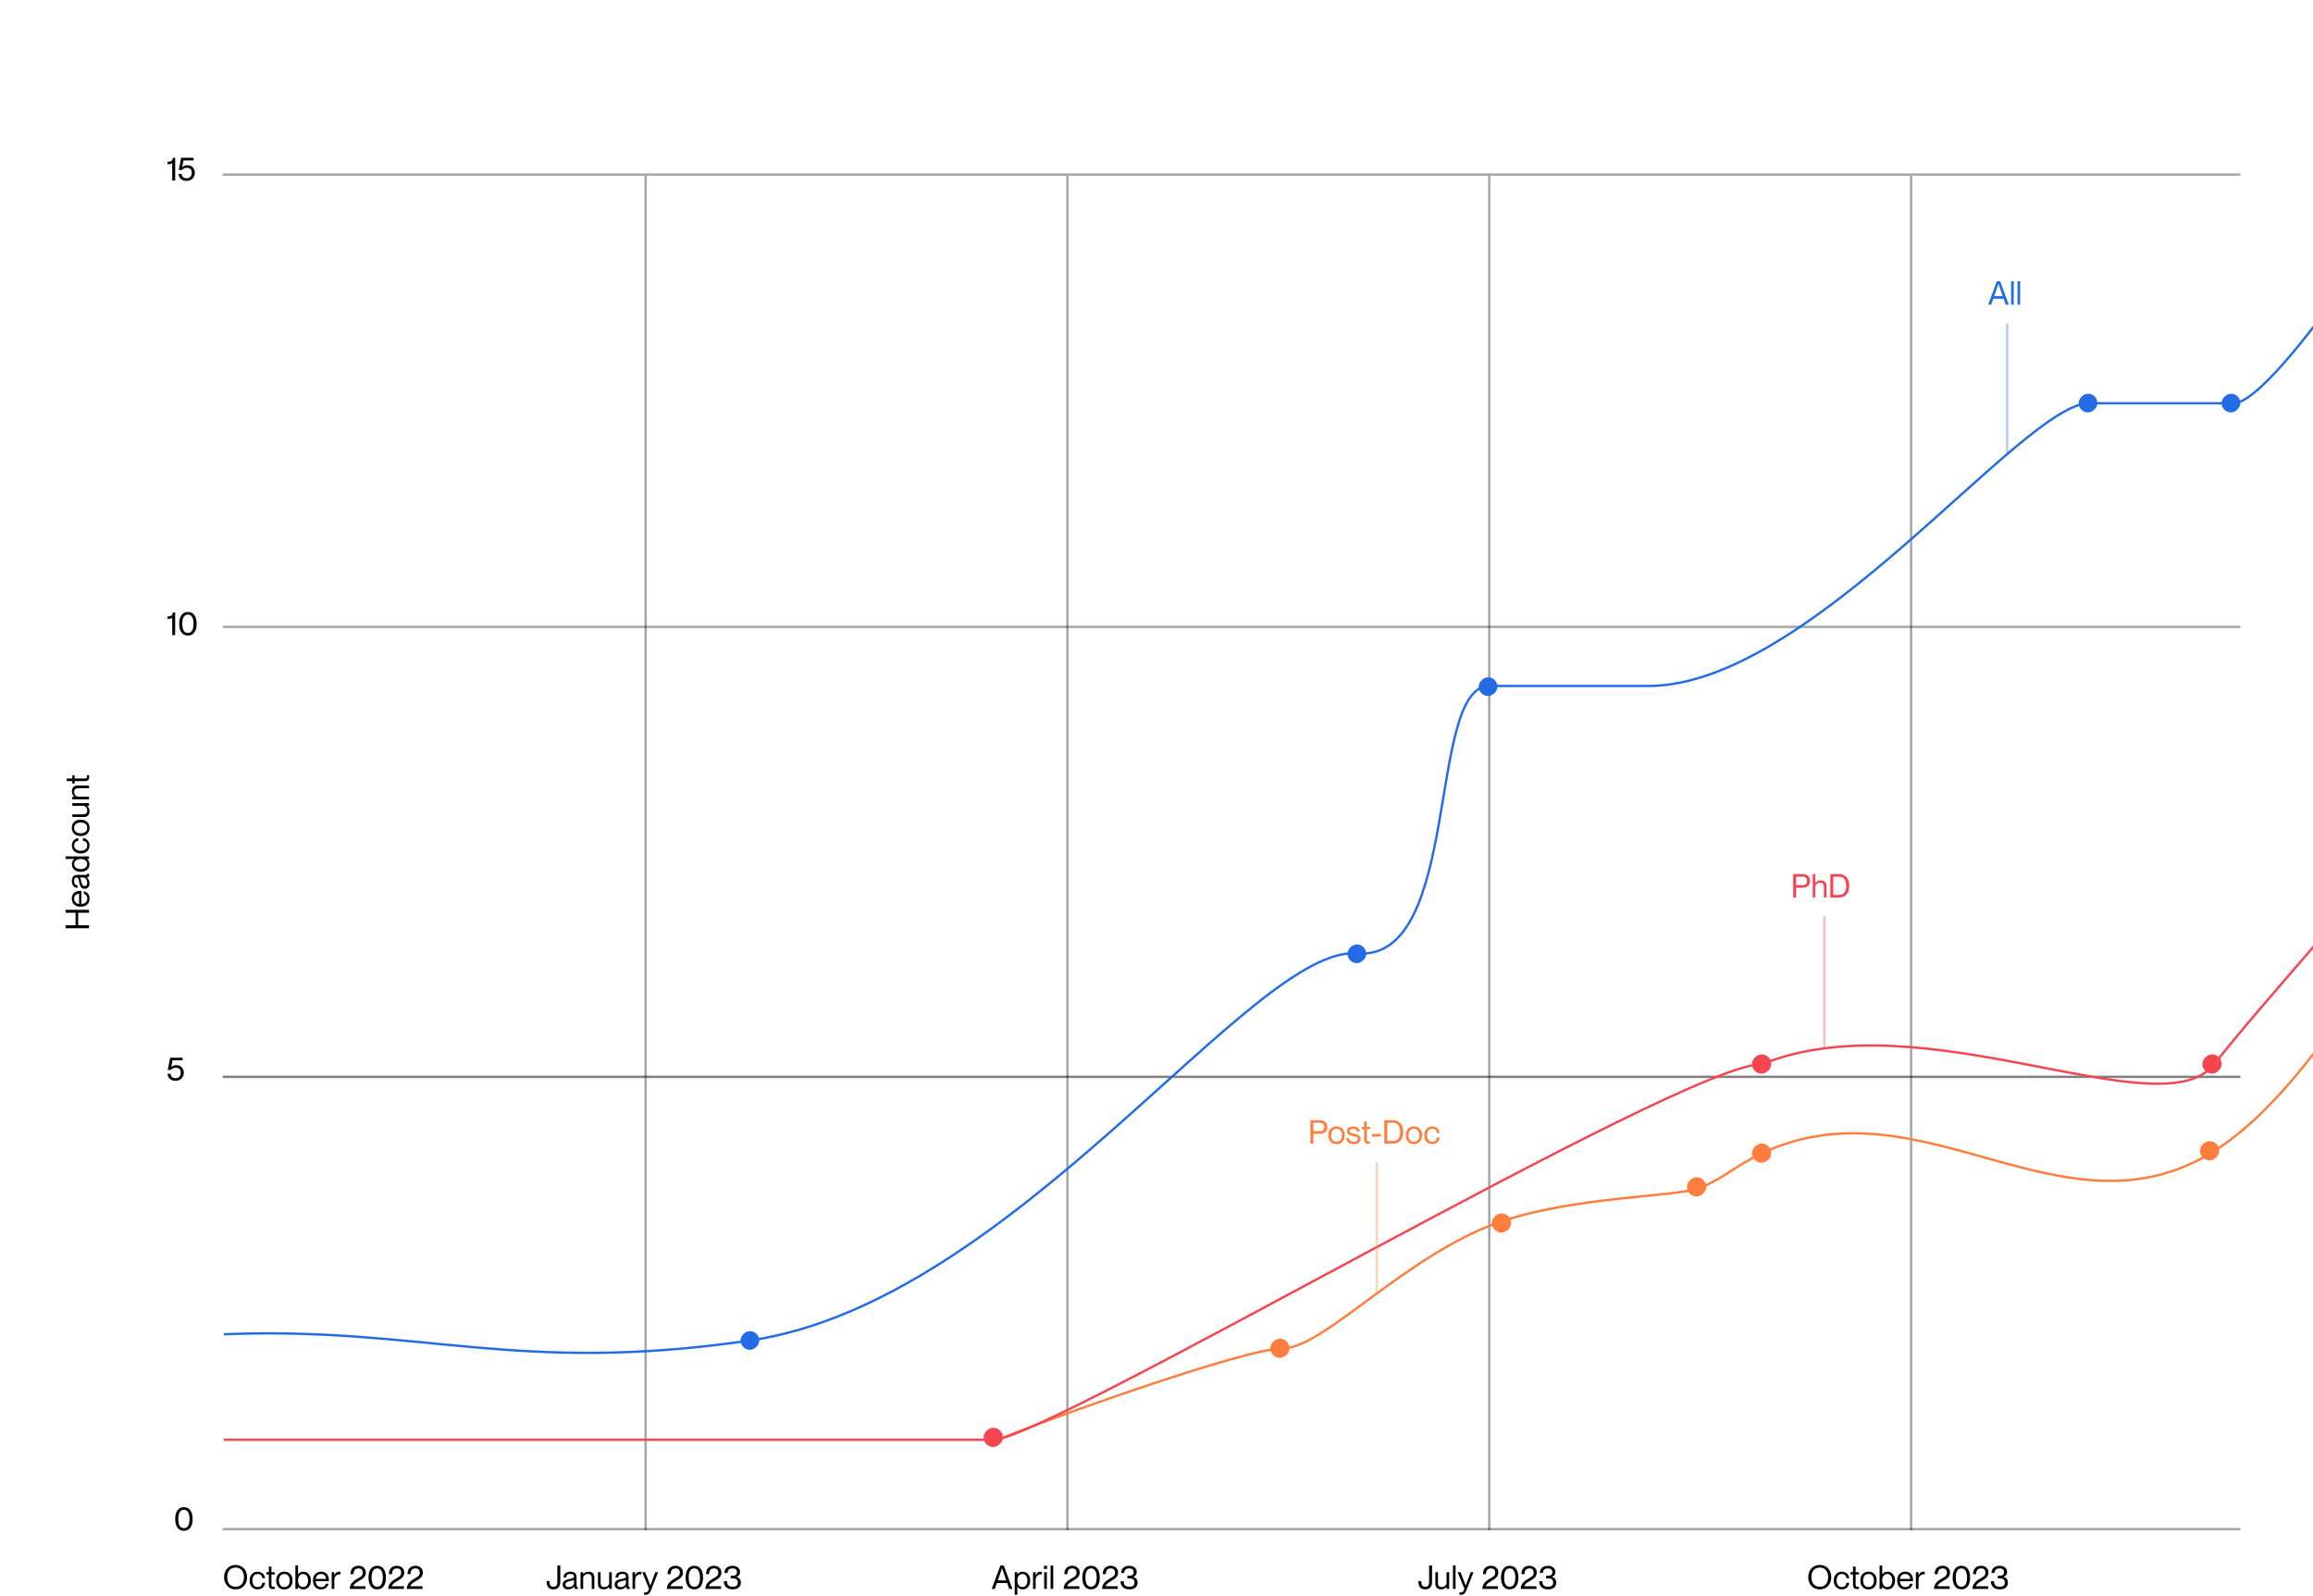 <svg width="987" height="681" viewBox="0 0 987 681" fill="none" xmlns="http://www.w3.org/2000/svg">
<line opacity="0.35" x1="95" y1="652.5" x2="956" y2="652.5" stroke="black"/>
<line opacity="0.35" x1="275.5" y1="75" x2="275.5" y2="653" stroke="black"/>
<line opacity="0.35" x1="455.5" y1="75" x2="455.5" y2="653" stroke="black"/>
<line opacity="0.35" x1="635.5" y1="75" x2="635.5" y2="653" stroke="black"/>
<line opacity="0.35" x1="815.5" y1="75" x2="815.5" y2="653" stroke="black"/>
<line opacity="0.35" x1="95" y1="74.5" x2="956" y2="74.5" stroke="black"/>
<line opacity="0.35" x1="95" y1="267.5" x2="956" y2="267.5" stroke="black"/>
<line opacity="0.5" x1="95" y1="459.5" x2="956" y2="459.5" stroke="black"/>
<path d="M78.48 653.196C77.817 653.196 77.248 653.065 76.772 652.804C76.305 652.543 75.923 652.179 75.624 651.712C75.325 651.245 75.106 650.709 74.966 650.102C74.826 649.495 74.756 648.851 74.756 648.17C74.756 647.479 74.826 646.831 74.966 646.224C75.106 645.617 75.325 645.085 75.624 644.628C75.923 644.161 76.305 643.797 76.772 643.536C77.248 643.265 77.817 643.13 78.48 643.13C79.143 643.13 79.707 643.265 80.174 643.536C80.65 643.797 81.037 644.161 81.336 644.628C81.635 645.085 81.854 645.617 81.994 646.224C82.134 646.831 82.204 647.479 82.204 648.17C82.204 648.851 82.134 649.495 81.994 650.102C81.854 650.709 81.635 651.245 81.336 651.712C81.037 652.179 80.65 652.543 80.174 652.804C79.707 653.065 79.143 653.196 78.48 653.196ZM78.48 652.076C78.947 652.076 79.334 651.973 79.642 651.768C79.95 651.553 80.193 651.264 80.37 650.9C80.557 650.527 80.687 650.107 80.762 649.64C80.846 649.173 80.888 648.683 80.888 648.17C80.888 647.657 80.846 647.167 80.762 646.7C80.687 646.224 80.557 645.804 80.37 645.44C80.193 645.076 79.95 644.787 79.642 644.572C79.334 644.357 78.947 644.25 78.48 644.25C78.023 644.25 77.635 644.357 77.318 644.572C77.01 644.787 76.763 645.076 76.576 645.44C76.399 645.804 76.268 646.224 76.184 646.7C76.109 647.167 76.072 647.657 76.072 648.17C76.072 648.683 76.109 649.173 76.184 649.64C76.268 650.107 76.399 650.527 76.576 650.9C76.763 651.264 77.01 651.553 77.318 651.768C77.635 651.973 78.023 652.076 78.48 652.076Z" fill="black"/>
<path d="M100.53 678.196C99.55 678.196 98.691 677.972 97.954 677.524C97.226 677.076 96.657 676.46 96.246 675.676C95.835 674.892 95.63 673.996 95.63 672.988C95.63 671.98 95.835 671.089 96.246 670.314C96.657 669.53 97.226 668.914 97.954 668.466C98.691 668.018 99.55 667.794 100.53 667.794C101.51 667.794 102.369 668.018 103.106 668.466C103.843 668.914 104.413 669.53 104.814 670.314C105.225 671.089 105.43 671.98 105.43 672.988C105.43 673.996 105.225 674.892 104.814 675.676C104.413 676.46 103.843 677.076 103.106 677.524C102.369 677.972 101.51 678.196 100.53 678.196ZM100.53 677.076C101.37 677.076 102.051 676.885 102.574 676.502C103.106 676.119 103.493 675.62 103.736 675.004C103.988 674.379 104.114 673.707 104.114 672.988C104.114 672.269 103.988 671.602 103.736 670.986C103.493 670.361 103.106 669.861 102.574 669.488C102.051 669.105 101.37 668.914 100.53 668.914C99.69 668.914 99.004 669.105 98.472 669.488C97.949 669.861 97.562 670.361 97.31 670.986C97.067 671.602 96.946 672.269 96.946 672.988C96.946 673.707 97.067 674.379 97.31 675.004C97.562 675.62 97.949 676.119 98.472 676.502C99.004 676.885 99.69 677.076 100.53 677.076ZM111.927 673.436C111.908 673.175 111.833 672.909 111.703 672.638C111.581 672.358 111.381 672.125 111.101 671.938C110.821 671.742 110.443 671.644 109.967 671.644C109.407 671.644 108.959 671.784 108.623 672.064C108.287 672.344 108.044 672.699 107.895 673.128C107.755 673.548 107.685 673.982 107.685 674.43C107.685 674.878 107.755 675.317 107.895 675.746C108.044 676.175 108.287 676.53 108.623 676.81C108.959 677.081 109.407 677.216 109.967 677.216C110.452 677.216 110.83 677.123 111.101 676.936C111.381 676.74 111.581 676.502 111.703 676.222C111.833 675.933 111.908 675.648 111.927 675.368H113.103C113.075 675.909 112.921 676.395 112.641 676.824C112.37 677.244 112.001 677.58 111.535 677.832C111.077 678.075 110.555 678.196 109.967 678.196C109.276 678.196 108.669 678.037 108.147 677.72C107.624 677.403 107.218 676.964 106.929 676.404C106.649 675.835 106.509 675.177 106.509 674.43C106.509 673.683 106.649 673.03 106.929 672.47C107.218 671.901 107.624 671.457 108.147 671.14C108.669 670.823 109.276 670.664 109.967 670.664C110.555 670.664 111.073 670.785 111.521 671.028C111.978 671.261 112.342 671.588 112.613 672.008C112.883 672.428 113.047 672.904 113.103 673.436H111.927ZM113.655 670.86H114.705V668.48H115.825V670.86H117.225V671.84H115.825V676.138C115.825 676.511 115.881 676.763 115.993 676.894C116.105 677.025 116.32 677.09 116.637 677.09C116.758 677.09 116.856 677.085 116.931 677.076C117.006 677.067 117.104 677.057 117.225 677.048V678C117.066 678.028 116.936 678.047 116.833 678.056C116.73 678.065 116.614 678.07 116.483 678.07C116.138 678.07 115.83 678.019 115.559 677.916C115.288 677.804 115.078 677.608 114.929 677.328C114.78 677.039 114.705 676.623 114.705 676.082V671.84H113.655V670.86ZM121.343 678.21C120.615 678.21 119.989 678.051 119.467 677.734C118.944 677.407 118.543 676.959 118.263 676.39C117.983 675.821 117.843 675.167 117.843 674.43C117.843 673.683 117.983 673.03 118.263 672.47C118.543 671.901 118.944 671.457 119.467 671.14C119.989 670.813 120.615 670.65 121.343 670.65C122.071 670.65 122.691 670.813 123.205 671.14C123.727 671.457 124.129 671.901 124.409 672.47C124.689 673.03 124.829 673.683 124.829 674.43C124.829 675.167 124.689 675.821 124.409 676.39C124.129 676.959 123.727 677.407 123.205 677.734C122.691 678.051 122.071 678.21 121.343 678.21ZM121.343 677.23C121.875 677.23 122.309 677.104 122.645 676.852C122.99 676.591 123.242 676.25 123.401 675.83C123.569 675.401 123.653 674.934 123.653 674.43C123.653 673.917 123.569 673.45 123.401 673.03C123.242 672.61 122.99 672.274 122.645 672.022C122.309 671.761 121.875 671.63 121.343 671.63C120.811 671.63 120.372 671.761 120.027 672.022C119.681 672.274 119.425 672.61 119.257 673.03C119.098 673.45 119.019 673.917 119.019 674.43C119.019 674.934 119.098 675.401 119.257 675.83C119.425 676.25 119.681 676.591 120.027 676.852C120.372 677.104 120.811 677.23 121.343 677.23ZM127.201 677.076H127.173V678H126.053V667.99H127.173V671.742H127.201C127.416 671.471 127.701 671.224 128.055 671C128.41 670.776 128.872 670.664 129.441 670.664C130.039 670.664 130.58 670.813 131.065 671.112C131.551 671.411 131.938 671.845 132.227 672.414C132.517 672.974 132.661 673.646 132.661 674.43C132.661 675.214 132.517 675.891 132.227 676.46C131.938 677.02 131.551 677.449 131.065 677.748C130.58 678.047 130.039 678.196 129.441 678.196C128.872 678.196 128.41 678.089 128.055 677.874C127.701 677.65 127.416 677.384 127.201 677.076ZM129.329 671.644C128.667 671.644 128.139 671.901 127.747 672.414C127.365 672.918 127.173 673.59 127.173 674.43C127.173 675.27 127.365 675.947 127.747 676.46C128.139 676.964 128.667 677.216 129.329 677.216C129.824 677.216 130.23 677.081 130.547 676.81C130.865 676.539 131.098 676.194 131.247 675.774C131.406 675.345 131.485 674.897 131.485 674.43C131.485 673.963 131.406 673.52 131.247 673.1C131.098 672.671 130.865 672.321 130.547 672.05C130.23 671.779 129.824 671.644 129.329 671.644ZM137.024 678.21C136.277 678.21 135.642 678.047 135.12 677.72C134.606 677.384 134.214 676.931 133.944 676.362C133.682 675.783 133.552 675.135 133.552 674.416C133.552 673.651 133.692 672.988 133.972 672.428C134.261 671.868 134.667 671.434 135.19 671.126C135.712 670.809 136.324 670.65 137.024 670.65C137.724 670.65 138.316 670.799 138.802 671.098C139.296 671.387 139.674 671.798 139.936 672.33C140.197 672.853 140.328 673.464 140.328 674.164C140.328 674.267 140.328 674.374 140.328 674.486C140.328 674.589 140.323 674.668 140.314 674.724H134.728C134.737 675.144 134.826 675.55 134.994 675.942C135.162 676.325 135.414 676.637 135.75 676.88C136.086 677.123 136.515 677.244 137.038 677.244C137.504 677.244 137.878 677.16 138.158 676.992C138.447 676.815 138.666 676.614 138.816 676.39C138.965 676.166 139.058 675.97 139.096 675.802H140.23C140.108 676.241 139.912 676.647 139.642 677.02C139.371 677.384 139.021 677.673 138.592 677.888C138.162 678.103 137.64 678.21 137.024 678.21ZM136.968 671.616C136.557 671.616 136.184 671.709 135.848 671.896C135.521 672.073 135.26 672.321 135.064 672.638C134.868 672.955 134.756 673.324 134.728 673.744H139.138C139.138 673.352 139.049 672.997 138.872 672.68C138.694 672.353 138.442 672.097 138.116 671.91C137.798 671.714 137.416 671.616 136.968 671.616ZM141.543 670.86H142.663V672.274H142.691C142.878 671.807 143.125 671.425 143.433 671.126C143.741 670.818 144.152 670.664 144.665 670.664C144.908 670.664 145.127 670.678 145.323 670.706V671.826C145.155 671.798 145.001 671.784 144.861 671.784C144.423 671.784 144.035 671.891 143.699 672.106C143.373 672.311 143.116 672.596 142.929 672.96C142.752 673.324 142.663 673.735 142.663 674.192V678H141.543V670.86ZM150.856 671.714H149.54C149.54 671.042 149.662 670.435 149.904 669.894C150.156 669.353 150.539 668.923 151.052 668.606C151.575 668.289 152.233 668.13 153.026 668.13C153.577 668.13 154.086 668.242 154.552 668.466C155.019 668.69 155.392 669.021 155.672 669.46C155.962 669.889 156.106 670.412 156.106 671.028C156.106 671.495 156.022 671.91 155.854 672.274C155.686 672.629 155.458 672.946 155.168 673.226C154.888 673.497 154.576 673.744 154.23 673.968C153.885 674.192 153.535 674.407 153.18 674.612C152.816 674.817 152.466 675.032 152.13 675.256C151.804 675.471 151.519 675.709 151.276 675.97C151.043 676.222 150.88 676.516 150.786 676.852V676.88H155.966V678H149.26C149.26 677.123 149.517 676.339 150.03 675.648C150.553 674.957 151.258 674.355 152.144 673.842C152.592 673.581 152.984 673.352 153.32 673.156C153.656 672.96 153.932 672.769 154.146 672.582C154.361 672.386 154.52 672.171 154.622 671.938C154.734 671.695 154.79 671.397 154.79 671.042C154.79 670.771 154.744 670.501 154.65 670.23C154.557 669.95 154.38 669.717 154.118 669.53C153.866 669.343 153.493 669.25 152.998 669.25C152.438 669.25 152 669.362 151.682 669.586C151.374 669.81 151.16 670.109 151.038 670.482C150.917 670.855 150.856 671.266 150.856 671.714ZM160.962 678.196C160.3 678.196 159.73 678.065 159.254 677.804C158.788 677.543 158.405 677.179 158.106 676.712C157.808 676.245 157.588 675.709 157.448 675.102C157.308 674.495 157.238 673.851 157.238 673.17C157.238 672.479 157.308 671.831 157.448 671.224C157.588 670.617 157.808 670.085 158.106 669.628C158.405 669.161 158.788 668.797 159.254 668.536C159.73 668.265 160.3 668.13 160.962 668.13C161.625 668.13 162.19 668.265 162.656 668.536C163.132 668.797 163.52 669.161 163.818 669.628C164.117 670.085 164.336 670.617 164.476 671.224C164.616 671.831 164.686 672.479 164.686 673.17C164.686 673.851 164.616 674.495 164.476 675.102C164.336 675.709 164.117 676.245 163.818 676.712C163.52 677.179 163.132 677.543 162.656 677.804C162.19 678.065 161.625 678.196 160.962 678.196ZM160.962 677.076C161.429 677.076 161.816 676.973 162.124 676.768C162.432 676.553 162.675 676.264 162.852 675.9C163.039 675.527 163.17 675.107 163.244 674.64C163.328 674.173 163.37 673.683 163.37 673.17C163.37 672.657 163.328 672.167 163.244 671.7C163.17 671.224 163.039 670.804 162.852 670.44C162.675 670.076 162.432 669.787 162.124 669.572C161.816 669.357 161.429 669.25 160.962 669.25C160.505 669.25 160.118 669.357 159.8 669.572C159.492 669.787 159.245 670.076 159.058 670.44C158.881 670.804 158.75 671.224 158.666 671.7C158.592 672.167 158.554 672.657 158.554 673.17C158.554 673.683 158.592 674.173 158.666 674.64C158.75 675.107 158.881 675.527 159.058 675.9C159.245 676.264 159.492 676.553 159.8 676.768C160.118 676.973 160.505 677.076 160.962 677.076ZM167.262 671.714H165.946C165.946 671.042 166.068 670.435 166.31 669.894C166.562 669.353 166.945 668.923 167.458 668.606C167.981 668.289 168.639 668.13 169.432 668.13C169.983 668.13 170.492 668.242 170.958 668.466C171.425 668.69 171.798 669.021 172.078 669.46C172.368 669.889 172.512 670.412 172.512 671.028C172.512 671.495 172.428 671.91 172.26 672.274C172.092 672.629 171.864 672.946 171.574 673.226C171.294 673.497 170.982 673.744 170.636 673.968C170.291 674.192 169.941 674.407 169.586 674.612C169.222 674.817 168.872 675.032 168.536 675.256C168.21 675.471 167.925 675.709 167.682 675.97C167.449 676.222 167.286 676.516 167.192 676.852V676.88H172.372V678H165.666C165.666 677.123 165.923 676.339 166.436 675.648C166.959 674.957 167.664 674.355 168.55 673.842C168.998 673.581 169.39 673.352 169.726 673.156C170.062 672.96 170.338 672.769 170.552 672.582C170.767 672.386 170.926 672.171 171.028 671.938C171.14 671.695 171.196 671.397 171.196 671.042C171.196 670.771 171.15 670.501 171.056 670.23C170.963 669.95 170.786 669.717 170.524 669.53C170.272 669.343 169.899 669.25 169.404 669.25C168.844 669.25 168.406 669.362 168.088 669.586C167.78 669.81 167.566 670.109 167.444 670.482C167.323 670.855 167.262 671.266 167.262 671.714ZM175.192 671.714H173.876C173.876 671.042 173.997 670.435 174.24 669.894C174.492 669.353 174.875 668.923 175.388 668.606C175.911 668.289 176.569 668.13 177.362 668.13C177.913 668.13 178.421 668.242 178.888 668.466C179.355 668.69 179.728 669.021 180.008 669.46C180.297 669.889 180.442 670.412 180.442 671.028C180.442 671.495 180.358 671.91 180.19 672.274C180.022 672.629 179.793 672.946 179.504 673.226C179.224 673.497 178.911 673.744 178.566 673.968C178.221 674.192 177.871 674.407 177.516 674.612C177.152 674.817 176.802 675.032 176.466 675.256C176.139 675.471 175.855 675.709 175.612 675.97C175.379 676.222 175.215 676.516 175.122 676.852V676.88H180.302V678H173.596C173.596 677.123 173.853 676.339 174.366 675.648C174.889 674.957 175.593 674.355 176.48 673.842C176.928 673.581 177.32 673.352 177.656 673.156C177.992 672.96 178.267 672.769 178.482 672.582C178.697 672.386 178.855 672.171 178.958 671.938C179.07 671.695 179.126 671.397 179.126 671.042C179.126 670.771 179.079 670.501 178.986 670.23C178.893 669.95 178.715 669.717 178.454 669.53C178.202 669.343 177.829 669.25 177.334 669.25C176.774 669.25 176.335 669.362 176.018 669.586C175.71 669.81 175.495 670.109 175.374 670.482C175.253 670.855 175.192 671.266 175.192 671.714Z" fill="black"/>
<path d="M239.09 674.948C239.09 675.349 239.043 675.746 238.95 676.138C238.857 676.521 238.698 676.871 238.474 677.188C238.25 677.496 237.947 677.743 237.564 677.93C237.191 678.107 236.724 678.196 236.164 678.196C235.604 678.196 235.133 678.107 234.75 677.93C234.377 677.743 234.078 677.496 233.854 677.188C233.639 676.871 233.485 676.521 233.392 676.138C233.299 675.746 233.252 675.349 233.252 674.948V674.668H234.512V674.948C234.512 675.349 234.549 675.713 234.624 676.04C234.699 676.357 234.853 676.609 235.086 676.796C235.319 676.983 235.679 677.076 236.164 677.076C236.649 677.076 237.009 676.983 237.242 676.796C237.485 676.609 237.643 676.357 237.718 676.04C237.793 675.713 237.83 675.349 237.83 674.948V667.99H239.09V674.948ZM242.458 678.196C241.74 678.196 241.166 678.009 240.736 677.636C240.316 677.253 240.106 676.763 240.106 676.166C240.106 675.615 240.232 675.186 240.484 674.878C240.736 674.57 241.091 674.332 241.548 674.164C242.006 673.996 242.542 673.856 243.158 673.744C243.765 673.632 244.213 673.515 244.502 673.394C244.792 673.263 244.936 673.025 244.936 672.68C244.936 672.4 244.834 672.157 244.628 671.952C244.432 671.737 244.04 671.63 243.452 671.63C242.771 671.63 242.304 671.742 242.052 671.966C241.81 672.181 241.67 672.549 241.632 673.072H240.456C240.484 672.615 240.601 672.204 240.806 671.84C241.021 671.476 241.348 671.187 241.786 670.972C242.225 670.757 242.794 670.65 243.494 670.65C243.942 670.65 244.358 670.72 244.74 670.86C245.123 671 245.431 671.238 245.664 671.574C245.907 671.91 246.028 672.372 246.028 672.96V676.39C246.028 676.67 246.052 676.88 246.098 677.02C246.154 677.16 246.252 677.23 246.392 677.23C246.411 677.23 246.434 677.23 246.462 677.23C246.49 677.23 246.523 677.225 246.56 677.216V678C246.467 678.019 246.378 678.033 246.294 678.042C246.21 678.061 246.117 678.07 246.014 678.07C245.706 678.07 245.459 677.995 245.272 677.846C245.095 677.687 244.988 677.389 244.95 676.95H244.922C244.689 677.333 244.367 677.636 243.956 677.86C243.555 678.084 243.056 678.196 242.458 678.196ZM242.57 677.216C243.242 677.216 243.802 677.057 244.25 676.74C244.708 676.423 244.936 675.923 244.936 675.242V674.108C244.834 674.22 244.624 674.323 244.306 674.416C243.989 674.509 243.639 674.593 243.256 674.668C242.566 674.817 242.062 674.995 241.744 675.2C241.436 675.396 241.282 675.699 241.282 676.11C241.282 676.455 241.38 676.726 241.576 676.922C241.782 677.118 242.113 677.216 242.57 677.216ZM247.729 678V670.86H248.849V671.714H248.877C249.064 671.462 249.348 671.224 249.731 671C250.123 670.776 250.622 670.664 251.229 670.664C251.668 670.664 252.064 670.748 252.419 670.916C252.783 671.075 253.072 671.327 253.287 671.672C253.511 672.017 253.623 672.465 253.623 673.016V678H252.503V673.296C252.503 672.829 252.382 672.437 252.139 672.12C251.906 671.803 251.509 671.644 250.949 671.644C250.324 671.644 249.815 671.826 249.423 672.19C249.04 672.545 248.849 672.997 248.849 673.548V678H247.729ZM256.285 675.564C256.285 676.021 256.402 676.413 256.635 676.74C256.878 677.057 257.279 677.216 257.839 677.216C258.474 677.216 258.982 677.039 259.365 676.684C259.748 676.32 259.939 675.863 259.939 675.312V670.86H261.059V678H259.939V677.146H259.911C259.724 677.398 259.435 677.636 259.043 677.86C258.66 678.084 258.166 678.196 257.559 678.196C257.13 678.196 256.733 678.117 256.369 677.958C256.005 677.79 255.711 677.533 255.487 677.188C255.272 676.833 255.165 676.385 255.165 675.844V670.86H256.285V675.564ZM264.634 678.196C263.915 678.196 263.341 678.009 262.912 677.636C262.492 677.253 262.282 676.763 262.282 676.166C262.282 675.615 262.408 675.186 262.66 674.878C262.912 674.57 263.267 674.332 263.724 674.164C264.181 673.996 264.718 673.856 265.334 673.744C265.941 673.632 266.389 673.515 266.678 673.394C266.967 673.263 267.112 673.025 267.112 672.68C267.112 672.4 267.009 672.157 266.804 671.952C266.608 671.737 266.216 671.63 265.628 671.63C264.947 671.63 264.48 671.742 264.228 671.966C263.985 672.181 263.845 672.549 263.808 673.072H262.632C262.66 672.615 262.777 672.204 262.982 671.84C263.197 671.476 263.523 671.187 263.962 670.972C264.401 670.757 264.97 670.65 265.67 670.65C266.118 670.65 266.533 670.72 266.916 670.86C267.299 671 267.607 671.238 267.84 671.574C268.083 671.91 268.204 672.372 268.204 672.96V676.39C268.204 676.67 268.227 676.88 268.274 677.02C268.33 677.16 268.428 677.23 268.568 677.23C268.587 677.23 268.61 677.23 268.638 677.23C268.666 677.23 268.699 677.225 268.736 677.216V678C268.643 678.019 268.554 678.033 268.47 678.042C268.386 678.061 268.293 678.07 268.19 678.07C267.882 678.07 267.635 677.995 267.448 677.846C267.271 677.687 267.163 677.389 267.126 676.95H267.098C266.865 677.333 266.543 677.636 266.132 677.86C265.731 678.084 265.231 678.196 264.634 678.196ZM264.746 677.216C265.418 677.216 265.978 677.057 266.426 676.74C266.883 676.423 267.112 675.923 267.112 675.242V674.108C267.009 674.22 266.799 674.323 266.482 674.416C266.165 674.509 265.815 674.593 265.432 674.668C264.741 674.817 264.237 674.995 263.92 675.2C263.612 675.396 263.458 675.699 263.458 676.11C263.458 676.455 263.556 676.726 263.752 676.922C263.957 677.118 264.289 677.216 264.746 677.216ZM269.905 670.86H271.025V672.274H271.053C271.239 671.807 271.487 671.425 271.795 671.126C272.103 670.818 272.513 670.664 273.027 670.664C273.269 670.664 273.489 670.678 273.685 670.706V671.826C273.517 671.798 273.363 671.784 273.223 671.784C272.784 671.784 272.397 671.891 272.061 672.106C271.734 672.311 271.477 672.596 271.291 672.96C271.113 673.324 271.025 673.735 271.025 674.192V678H269.905V670.86ZM276.943 677.93L274.045 670.86H275.305L277.503 676.544H277.531L279.631 670.86H280.835L277.951 678.21C277.718 678.807 277.48 679.274 277.237 679.61C276.994 679.946 276.738 680.179 276.467 680.31C276.206 680.441 275.912 680.506 275.585 680.506C275.464 680.506 275.347 680.501 275.235 680.492C275.132 680.483 275.002 680.464 274.843 680.436V679.484C274.964 679.493 275.062 679.503 275.137 679.512C275.212 679.521 275.3 679.526 275.403 679.526C275.702 679.526 275.996 679.414 276.285 679.19C276.574 678.966 276.794 678.546 276.943 677.93ZM286.176 671.714H284.86C284.86 671.042 284.982 670.435 285.224 669.894C285.476 669.353 285.859 668.923 286.372 668.606C286.895 668.289 287.553 668.13 288.346 668.13C288.897 668.13 289.406 668.242 289.872 668.466C290.339 668.69 290.712 669.021 290.992 669.46C291.282 669.889 291.426 670.412 291.426 671.028C291.426 671.495 291.342 671.91 291.174 672.274C291.006 672.629 290.778 672.946 290.488 673.226C290.208 673.497 289.896 673.744 289.55 673.968C289.205 674.192 288.855 674.407 288.5 674.612C288.136 674.817 287.786 675.032 287.45 675.256C287.124 675.471 286.839 675.709 286.596 675.97C286.363 676.222 286.2 676.516 286.106 676.852V676.88H291.286V678H284.58C284.58 677.123 284.837 676.339 285.35 675.648C285.873 674.957 286.578 674.355 287.464 673.842C287.912 673.581 288.304 673.352 288.64 673.156C288.976 672.96 289.252 672.769 289.466 672.582C289.681 672.386 289.84 672.171 289.942 671.938C290.054 671.695 290.11 671.397 290.11 671.042C290.11 670.771 290.064 670.501 289.97 670.23C289.877 669.95 289.7 669.717 289.438 669.53C289.186 669.343 288.813 669.25 288.318 669.25C287.758 669.25 287.32 669.362 287.002 669.586C286.694 669.81 286.48 670.109 286.358 670.482C286.237 670.855 286.176 671.266 286.176 671.714ZM296.283 678.196C295.62 678.196 295.051 678.065 294.575 677.804C294.108 677.543 293.725 677.179 293.427 676.712C293.128 676.245 292.909 675.709 292.769 675.102C292.629 674.495 292.559 673.851 292.559 673.17C292.559 672.479 292.629 671.831 292.769 671.224C292.909 670.617 293.128 670.085 293.427 669.628C293.725 669.161 294.108 668.797 294.575 668.536C295.051 668.265 295.62 668.13 296.283 668.13C296.945 668.13 297.51 668.265 297.977 668.536C298.453 668.797 298.84 669.161 299.139 669.628C299.437 670.085 299.657 670.617 299.797 671.224C299.937 671.831 300.007 672.479 300.007 673.17C300.007 673.851 299.937 674.495 299.797 675.102C299.657 675.709 299.437 676.245 299.139 676.712C298.84 677.179 298.453 677.543 297.977 677.804C297.51 678.065 296.945 678.196 296.283 678.196ZM296.283 677.076C296.749 677.076 297.137 676.973 297.445 676.768C297.753 676.553 297.995 676.264 298.173 675.9C298.359 675.527 298.49 675.107 298.565 674.64C298.649 674.173 298.691 673.683 298.691 673.17C298.691 672.657 298.649 672.167 298.565 671.7C298.49 671.224 298.359 670.804 298.173 670.44C297.995 670.076 297.753 669.787 297.445 669.572C297.137 669.357 296.749 669.25 296.283 669.25C295.825 669.25 295.438 669.357 295.121 669.572C294.813 669.787 294.565 670.076 294.379 670.44C294.201 670.804 294.071 671.224 293.987 671.7C293.912 672.167 293.875 672.657 293.875 673.17C293.875 673.683 293.912 674.173 293.987 674.64C294.071 675.107 294.201 675.527 294.379 675.9C294.565 676.264 294.813 676.553 295.121 676.768C295.438 676.973 295.825 677.076 296.283 677.076ZM302.583 671.714H301.267C301.267 671.042 301.388 670.435 301.631 669.894C301.883 669.353 302.265 668.923 302.779 668.606C303.301 668.289 303.959 668.13 304.753 668.13C305.303 668.13 305.812 668.242 306.279 668.466C306.745 668.69 307.119 669.021 307.399 669.46C307.688 669.889 307.833 670.412 307.833 671.028C307.833 671.495 307.749 671.91 307.581 672.274C307.413 672.629 307.184 672.946 306.895 673.226C306.615 673.497 306.302 673.744 305.957 673.968C305.611 674.192 305.261 674.407 304.907 674.612C304.543 674.817 304.193 675.032 303.857 675.256C303.53 675.471 303.245 675.709 303.003 675.97C302.769 676.222 302.606 676.516 302.513 676.852V676.88H307.693V678H300.987C300.987 677.123 301.243 676.339 301.757 675.648C302.279 674.957 302.984 674.355 303.871 673.842C304.319 673.581 304.711 673.352 305.047 673.156C305.383 672.96 305.658 672.769 305.873 672.582C306.087 672.386 306.246 672.171 306.349 671.938C306.461 671.695 306.517 671.397 306.517 671.042C306.517 670.771 306.47 670.501 306.377 670.23C306.283 669.95 306.106 669.717 305.845 669.53C305.593 669.343 305.219 669.25 304.725 669.25C304.165 669.25 303.726 669.362 303.409 669.586C303.101 669.81 302.886 670.109 302.765 670.482C302.643 670.855 302.583 671.266 302.583 671.714ZM310.446 671.224H309.13C309.13 670.627 309.26 670.099 309.522 669.642C309.783 669.175 310.175 668.807 310.698 668.536C311.23 668.265 311.892 668.13 312.686 668.13C313.236 668.13 313.745 668.237 314.212 668.452C314.688 668.657 315.07 668.961 315.36 669.362C315.649 669.754 315.794 670.235 315.794 670.804C315.794 671.317 315.668 671.742 315.416 672.078C315.173 672.405 314.804 672.666 314.31 672.862V672.89C314.963 673.095 315.43 673.403 315.71 673.814C315.999 674.225 316.144 674.715 316.144 675.284C316.144 676.208 315.831 676.927 315.206 677.44C314.58 677.944 313.75 678.196 312.714 678.196C311.482 678.196 310.534 677.893 309.872 677.286C309.209 676.67 308.878 675.816 308.878 674.724H310.194C310.194 675.191 310.268 675.601 310.418 675.956C310.567 676.311 310.814 676.586 311.16 676.782C311.514 676.978 312 677.076 312.616 677.076C313.446 677.076 314.02 676.917 314.338 676.6C314.664 676.273 314.828 675.835 314.828 675.284C314.828 674.799 314.725 674.43 314.52 674.178C314.324 673.917 314.072 673.739 313.764 673.646C313.465 673.553 313.157 673.506 312.84 673.506H311.804V672.386H312.784C313.278 672.386 313.684 672.265 314.002 672.022C314.319 671.77 314.478 671.364 314.478 670.804C314.478 670.543 314.417 670.295 314.296 670.062C314.184 669.819 313.997 669.623 313.736 669.474C313.474 669.325 313.124 669.25 312.686 669.25C312.06 669.25 311.584 669.348 311.258 669.544C310.94 669.74 310.726 669.992 310.614 670.3C310.502 670.599 310.446 670.907 310.446 671.224Z" fill="black"/>
<path d="M429.79 675.494H425.38L424.498 678H423.196L426.892 667.99H428.306L432.03 678H430.672L429.79 675.494ZM425.8 674.374H429.384L427.606 669.152H427.578L425.8 674.374ZM434.147 677.076H434.119V680.478H432.999V670.86H434.119V671.742H434.147C434.361 671.471 434.646 671.224 435.001 671C435.355 670.776 435.817 670.664 436.387 670.664C436.984 670.664 437.525 670.813 438.011 671.112C438.496 671.411 438.883 671.845 439.173 672.414C439.462 672.974 439.607 673.646 439.607 674.43C439.607 675.214 439.462 675.891 439.173 676.46C438.883 677.02 438.496 677.449 438.011 677.748C437.525 678.047 436.984 678.196 436.387 678.196C435.817 678.196 435.355 678.089 435.001 677.874C434.646 677.65 434.361 677.384 434.147 677.076ZM436.275 671.644C435.612 671.644 435.085 671.901 434.693 672.414C434.31 672.918 434.119 673.59 434.119 674.43C434.119 675.27 434.31 675.947 434.693 676.46C435.085 676.964 435.612 677.216 436.275 677.216C436.769 677.216 437.175 677.081 437.493 676.81C437.81 676.539 438.043 676.194 438.193 675.774C438.351 675.345 438.431 674.897 438.431 674.43C438.431 673.963 438.351 673.52 438.193 673.1C438.043 672.671 437.81 672.321 437.493 672.05C437.175 671.779 436.769 671.644 436.275 671.644ZM440.819 670.86H441.939V672.274H441.967C442.153 671.807 442.401 671.425 442.709 671.126C443.017 670.818 443.427 670.664 443.941 670.664C444.183 670.664 444.403 670.678 444.599 670.706V671.826C444.431 671.798 444.277 671.784 444.137 671.784C443.698 671.784 443.311 671.891 442.975 672.106C442.648 672.311 442.391 672.596 442.205 672.96C442.027 673.324 441.939 673.735 441.939 674.192V678H440.819V670.86ZM445.465 668.13H446.809V669.474H445.465V668.13ZM445.577 670.86H446.697V678H445.577V670.86ZM448.311 667.99H449.431V678H448.311V667.99ZM455.464 671.714H454.148C454.148 671.042 454.269 670.435 454.512 669.894C454.764 669.353 455.146 668.923 455.66 668.606C456.182 668.289 456.84 668.13 457.634 668.13C458.184 668.13 458.693 668.242 459.16 668.466C459.626 668.69 460 669.021 460.28 669.46C460.569 669.889 460.714 670.412 460.714 671.028C460.714 671.495 460.63 671.91 460.462 672.274C460.294 672.629 460.065 672.946 459.776 673.226C459.496 673.497 459.183 673.744 458.838 673.968C458.492 674.192 458.142 674.407 457.788 674.612C457.424 674.817 457.074 675.032 456.738 675.256C456.411 675.471 456.126 675.709 455.884 675.97C455.65 676.222 455.487 676.516 455.394 676.852V676.88H460.574V678H453.868C453.868 677.123 454.124 676.339 454.638 675.648C455.16 674.957 455.865 674.355 456.752 673.842C457.2 673.581 457.592 673.352 457.928 673.156C458.264 672.96 458.539 672.769 458.754 672.582C458.968 672.386 459.127 672.171 459.23 671.938C459.342 671.695 459.398 671.397 459.398 671.042C459.398 670.771 459.351 670.501 459.258 670.23C459.164 669.95 458.987 669.717 458.726 669.53C458.474 669.343 458.1 669.25 457.606 669.25C457.046 669.25 456.607 669.362 456.29 669.586C455.982 669.81 455.767 670.109 455.646 670.482C455.524 670.855 455.464 671.266 455.464 671.714ZM465.57 678.196C464.907 678.196 464.338 678.065 463.862 677.804C463.395 677.543 463.013 677.179 462.714 676.712C462.415 676.245 462.196 675.709 462.056 675.102C461.916 674.495 461.846 673.851 461.846 673.17C461.846 672.479 461.916 671.831 462.056 671.224C462.196 670.617 462.415 670.085 462.714 669.628C463.013 669.161 463.395 668.797 463.862 668.536C464.338 668.265 464.907 668.13 465.57 668.13C466.233 668.13 466.797 668.265 467.264 668.536C467.74 668.797 468.127 669.161 468.426 669.628C468.725 670.085 468.944 670.617 469.084 671.224C469.224 671.831 469.294 672.479 469.294 673.17C469.294 673.851 469.224 674.495 469.084 675.102C468.944 675.709 468.725 676.245 468.426 676.712C468.127 677.179 467.74 677.543 467.264 677.804C466.797 678.065 466.233 678.196 465.57 678.196ZM465.57 677.076C466.037 677.076 466.424 676.973 466.732 676.768C467.04 676.553 467.283 676.264 467.46 675.9C467.647 675.527 467.777 675.107 467.852 674.64C467.936 674.173 467.978 673.683 467.978 673.17C467.978 672.657 467.936 672.167 467.852 671.7C467.777 671.224 467.647 670.804 467.46 670.44C467.283 670.076 467.04 669.787 466.732 669.572C466.424 669.357 466.037 669.25 465.57 669.25C465.113 669.25 464.725 669.357 464.408 669.572C464.1 669.787 463.853 670.076 463.666 670.44C463.489 670.804 463.358 671.224 463.274 671.7C463.199 672.167 463.162 672.657 463.162 673.17C463.162 673.683 463.199 674.173 463.274 674.64C463.358 675.107 463.489 675.527 463.666 675.9C463.853 676.264 464.1 676.553 464.408 676.768C464.725 676.973 465.113 677.076 465.57 677.076ZM471.87 671.714H470.554C470.554 671.042 470.675 670.435 470.918 669.894C471.17 669.353 471.553 668.923 472.066 668.606C472.589 668.289 473.247 668.13 474.04 668.13C474.591 668.13 475.099 668.242 475.566 668.466C476.033 668.69 476.406 669.021 476.686 669.46C476.975 669.889 477.12 670.412 477.12 671.028C477.12 671.495 477.036 671.91 476.868 672.274C476.7 672.629 476.471 672.946 476.182 673.226C475.902 673.497 475.589 673.744 475.244 673.968C474.899 674.192 474.549 674.407 474.194 674.612C473.83 674.817 473.48 675.032 473.144 675.256C472.817 675.471 472.533 675.709 472.29 675.97C472.057 676.222 471.893 676.516 471.8 676.852V676.88H476.98V678H470.274C470.274 677.123 470.531 676.339 471.044 675.648C471.567 674.957 472.271 674.355 473.158 673.842C473.606 673.581 473.998 673.352 474.334 673.156C474.67 672.96 474.945 672.769 475.16 672.582C475.375 672.386 475.533 672.171 475.636 671.938C475.748 671.695 475.804 671.397 475.804 671.042C475.804 670.771 475.757 670.501 475.664 670.23C475.571 669.95 475.393 669.717 475.132 669.53C474.88 669.343 474.507 669.25 474.012 669.25C473.452 669.25 473.013 669.362 472.696 669.586C472.388 669.81 472.173 670.109 472.052 670.482C471.931 670.855 471.87 671.266 471.87 671.714ZM479.733 671.224H478.417C478.417 670.627 478.547 670.099 478.809 669.642C479.07 669.175 479.462 668.807 479.985 668.536C480.517 668.265 481.179 668.13 481.973 668.13C482.523 668.13 483.032 668.237 483.499 668.452C483.975 668.657 484.357 668.961 484.647 669.362C484.936 669.754 485.081 670.235 485.081 670.804C485.081 671.317 484.955 671.742 484.703 672.078C484.46 672.405 484.091 672.666 483.597 672.862V672.89C484.25 673.095 484.717 673.403 484.997 673.814C485.286 674.225 485.431 674.715 485.431 675.284C485.431 676.208 485.118 676.927 484.493 677.44C483.867 677.944 483.037 678.196 482.001 678.196C480.769 678.196 479.821 677.893 479.159 677.286C478.496 676.67 478.165 675.816 478.165 674.724H479.481C479.481 675.191 479.555 675.601 479.705 675.956C479.854 676.311 480.101 676.586 480.447 676.782C480.801 676.978 481.287 677.076 481.903 677.076C482.733 677.076 483.307 676.917 483.625 676.6C483.951 676.273 484.115 675.835 484.115 675.284C484.115 674.799 484.012 674.43 483.807 674.178C483.611 673.917 483.359 673.739 483.051 673.646C482.752 673.553 482.444 673.506 482.127 673.506H481.091V672.386H482.071C482.565 672.386 482.971 672.265 483.289 672.022C483.606 671.77 483.765 671.364 483.765 670.804C483.765 670.543 483.704 670.295 483.583 670.062C483.471 669.819 483.284 669.623 483.023 669.474C482.761 669.325 482.411 669.25 481.973 669.25C481.347 669.25 480.871 669.348 480.545 669.544C480.227 669.74 480.013 669.992 479.901 670.3C479.789 670.599 479.733 670.907 479.733 671.224Z" fill="black"/>
<path d="M611.09 674.948C611.09 675.349 611.043 675.746 610.95 676.138C610.857 676.521 610.698 676.871 610.474 677.188C610.25 677.496 609.947 677.743 609.564 677.93C609.191 678.107 608.724 678.196 608.164 678.196C607.604 678.196 607.133 678.107 606.75 677.93C606.377 677.743 606.078 677.496 605.854 677.188C605.639 676.871 605.485 676.521 605.392 676.138C605.299 675.746 605.252 675.349 605.252 674.948V674.668H606.512V674.948C606.512 675.349 606.549 675.713 606.624 676.04C606.699 676.357 606.853 676.609 607.086 676.796C607.319 676.983 607.679 677.076 608.164 677.076C608.649 677.076 609.009 676.983 609.242 676.796C609.485 676.609 609.643 676.357 609.718 676.04C609.793 675.713 609.83 675.349 609.83 674.948V667.99H611.09V674.948ZM613.615 675.564C613.615 676.021 613.732 676.413 613.965 676.74C614.208 677.057 614.609 677.216 615.169 677.216C615.804 677.216 616.312 677.039 616.695 676.684C617.078 676.32 617.269 675.863 617.269 675.312V670.86H618.389V678H617.269V677.146H617.241C617.054 677.398 616.765 677.636 616.373 677.86C615.99 678.084 615.496 678.196 614.889 678.196C614.46 678.196 614.063 678.117 613.699 677.958C613.335 677.79 613.041 677.533 612.817 677.188C612.602 676.833 612.495 676.385 612.495 675.844V670.86H613.615V675.564ZM620.002 667.99H621.122V678H620.002V667.99ZM624.88 677.93L621.982 670.86H623.242L625.44 676.544H625.468L627.568 670.86H628.772L625.888 678.21C625.655 678.807 625.417 679.274 625.174 679.61C624.932 679.946 624.675 680.179 624.404 680.31C624.143 680.441 623.849 680.506 623.522 680.506C623.401 680.506 623.284 680.501 623.172 680.492C623.07 680.483 622.939 680.464 622.78 680.436V679.484C622.902 679.493 623 679.503 623.074 679.512C623.149 679.521 623.238 679.526 623.34 679.526C623.639 679.526 623.933 679.414 624.222 679.19C624.512 678.966 624.731 678.546 624.88 677.93ZM634.114 671.714H632.798C632.798 671.042 632.919 670.435 633.162 669.894C633.414 669.353 633.797 668.923 634.31 668.606C634.833 668.289 635.491 668.13 636.284 668.13C636.835 668.13 637.343 668.242 637.81 668.466C638.277 668.69 638.65 669.021 638.93 669.46C639.219 669.889 639.364 670.412 639.364 671.028C639.364 671.495 639.28 671.91 639.112 672.274C638.944 672.629 638.715 672.946 638.426 673.226C638.146 673.497 637.833 673.744 637.488 673.968C637.143 674.192 636.793 674.407 636.438 674.612C636.074 674.817 635.724 675.032 635.388 675.256C635.061 675.471 634.777 675.709 634.534 675.97C634.301 676.222 634.137 676.516 634.044 676.852V676.88H639.224V678H632.518C632.518 677.123 632.775 676.339 633.288 675.648C633.811 674.957 634.515 674.355 635.402 673.842C635.85 673.581 636.242 673.352 636.578 673.156C636.914 672.96 637.189 672.769 637.404 672.582C637.619 672.386 637.777 672.171 637.88 671.938C637.992 671.695 638.048 671.397 638.048 671.042C638.048 670.771 638.001 670.501 637.908 670.23C637.815 669.95 637.637 669.717 637.376 669.53C637.124 669.343 636.751 669.25 636.256 669.25C635.696 669.25 635.257 669.362 634.94 669.586C634.632 669.81 634.417 670.109 634.296 670.482C634.175 670.855 634.114 671.266 634.114 671.714ZM644.22 678.196C643.558 678.196 642.988 678.065 642.512 677.804C642.046 677.543 641.663 677.179 641.364 676.712C641.066 676.245 640.846 675.709 640.706 675.102C640.566 674.495 640.496 673.851 640.496 673.17C640.496 672.479 640.566 671.831 640.706 671.224C640.846 670.617 641.066 670.085 641.364 669.628C641.663 669.161 642.046 668.797 642.512 668.536C642.988 668.265 643.558 668.13 644.22 668.13C644.883 668.13 645.448 668.265 645.914 668.536C646.39 668.797 646.778 669.161 647.076 669.628C647.375 670.085 647.594 670.617 647.734 671.224C647.874 671.831 647.944 672.479 647.944 673.17C647.944 673.851 647.874 674.495 647.734 675.102C647.594 675.709 647.375 676.245 647.076 676.712C646.778 677.179 646.39 677.543 645.914 677.804C645.448 678.065 644.883 678.196 644.22 678.196ZM644.22 677.076C644.687 677.076 645.074 676.973 645.382 676.768C645.69 676.553 645.933 676.264 646.11 675.9C646.297 675.527 646.428 675.107 646.502 674.64C646.586 674.173 646.628 673.683 646.628 673.17C646.628 672.657 646.586 672.167 646.502 671.7C646.428 671.224 646.297 670.804 646.11 670.44C645.933 670.076 645.69 669.787 645.382 669.572C645.074 669.357 644.687 669.25 644.22 669.25C643.763 669.25 643.376 669.357 643.058 669.572C642.75 669.787 642.503 670.076 642.316 670.44C642.139 670.804 642.008 671.224 641.924 671.7C641.85 672.167 641.812 672.657 641.812 673.17C641.812 673.683 641.85 674.173 641.924 674.64C642.008 675.107 642.139 675.527 642.316 675.9C642.503 676.264 642.75 676.553 643.058 676.768C643.376 676.973 643.763 677.076 644.22 677.076ZM650.52 671.714H649.204C649.204 671.042 649.326 670.435 649.568 669.894C649.82 669.353 650.203 668.923 650.716 668.606C651.239 668.289 651.897 668.13 652.69 668.13C653.241 668.13 653.75 668.242 654.216 668.466C654.683 668.69 655.056 669.021 655.336 669.46C655.626 669.889 655.77 670.412 655.77 671.028C655.77 671.495 655.686 671.91 655.518 672.274C655.35 672.629 655.122 672.946 654.832 673.226C654.552 673.497 654.24 673.744 653.894 673.968C653.549 674.192 653.199 674.407 652.844 674.612C652.48 674.817 652.13 675.032 651.794 675.256C651.468 675.471 651.183 675.709 650.94 675.97C650.707 676.222 650.544 676.516 650.45 676.852V676.88H655.63V678H648.924C648.924 677.123 649.181 676.339 649.694 675.648C650.217 674.957 650.922 674.355 651.808 673.842C652.256 673.581 652.648 673.352 652.984 673.156C653.32 672.96 653.596 672.769 653.81 672.582C654.025 672.386 654.184 672.171 654.286 671.938C654.398 671.695 654.454 671.397 654.454 671.042C654.454 670.771 654.408 670.501 654.314 670.23C654.221 669.95 654.044 669.717 653.782 669.53C653.53 669.343 653.157 669.25 652.662 669.25C652.102 669.25 651.664 669.362 651.346 669.586C651.038 669.81 650.824 670.109 650.702 670.482C650.581 670.855 650.52 671.266 650.52 671.714ZM658.383 671.224H657.067C657.067 670.627 657.198 670.099 657.459 669.642C657.721 669.175 658.113 668.807 658.635 668.536C659.167 668.265 659.83 668.13 660.623 668.13C661.174 668.13 661.683 668.237 662.149 668.452C662.625 668.657 663.008 668.961 663.297 669.362C663.587 669.754 663.731 670.235 663.731 670.804C663.731 671.317 663.605 671.742 663.353 672.078C663.111 672.405 662.742 672.666 662.247 672.862V672.89C662.901 673.095 663.367 673.403 663.647 673.814C663.937 674.225 664.081 674.715 664.081 675.284C664.081 676.208 663.769 676.927 663.143 677.44C662.518 677.944 661.687 678.196 660.651 678.196C659.419 678.196 658.472 677.893 657.809 677.286C657.147 676.67 656.815 675.816 656.815 674.724H658.131C658.131 675.191 658.206 675.601 658.355 675.956C658.505 676.311 658.752 676.586 659.097 676.782C659.452 676.978 659.937 677.076 660.553 677.076C661.384 677.076 661.958 676.917 662.275 676.6C662.602 676.273 662.765 675.835 662.765 675.284C662.765 674.799 662.663 674.43 662.457 674.178C662.261 673.917 662.009 673.739 661.701 673.646C661.403 673.553 661.095 673.506 660.777 673.506H659.741V672.386H660.721C661.216 672.386 661.622 672.265 661.939 672.022C662.257 671.77 662.415 671.364 662.415 670.804C662.415 670.543 662.355 670.295 662.233 670.062C662.121 669.819 661.935 669.623 661.673 669.474C661.412 669.325 661.062 669.25 660.623 669.25C659.998 669.25 659.522 669.348 659.195 669.544C658.878 669.74 658.663 669.992 658.551 670.3C658.439 670.599 658.383 670.907 658.383 671.224Z" fill="black"/>
<path d="M765.175 383V372.99H769.151C769.767 372.99 770.317 373.088 770.803 373.284C771.297 373.471 771.685 373.779 771.965 374.208C772.254 374.637 772.399 375.202 772.399 375.902C772.399 376.602 772.254 377.167 771.965 377.596C771.685 378.025 771.297 378.338 770.803 378.534C770.317 378.721 769.767 378.814 769.151 378.814H766.435V383H765.175ZM766.435 377.694H769.235C770.467 377.694 771.083 377.097 771.083 375.902C771.083 374.707 770.467 374.11 769.235 374.11H766.435V377.694ZM778.299 378.296C778.299 377.829 778.178 377.437 777.935 377.12C777.702 376.803 777.305 376.644 776.745 376.644C776.12 376.644 775.611 376.826 775.219 377.19C774.836 377.545 774.645 377.997 774.645 378.548V383H773.525V372.99H774.645V376.714H774.673C774.86 376.462 775.144 376.224 775.527 376C775.919 375.776 776.418 375.664 777.025 375.664C777.464 375.664 777.86 375.748 778.215 375.916C778.579 376.075 778.868 376.327 779.083 376.672C779.307 377.017 779.419 377.465 779.419 378.016V383H778.299V378.296ZM781.034 383V372.99H784.66C786.041 372.99 787.129 373.424 787.922 374.292C788.715 375.151 789.112 376.387 789.112 378.002C789.112 379.607 788.715 380.844 787.922 381.712C787.129 382.571 786.041 383 784.66 383H781.034ZM782.294 374.11V381.88H784.66C785.295 381.88 785.817 381.773 786.228 381.558C786.639 381.343 786.956 381.049 787.18 380.676C787.413 380.303 787.572 379.887 787.656 379.43C787.749 378.963 787.796 378.487 787.796 378.002C787.796 377.507 787.749 377.031 787.656 376.574C787.572 376.107 787.413 375.692 787.18 375.328C786.956 374.955 786.639 374.661 786.228 374.446C785.817 374.222 785.295 374.11 784.66 374.11H782.294Z" fill="#F54550"/>
<path d="M854.976 127.494H850.566L849.684 130H848.382L852.078 119.99H853.492L857.216 130H855.858L854.976 127.494ZM850.986 126.374H854.57L852.792 121.152H852.764L850.986 126.374ZM858.184 119.99H859.304V130H858.184V119.99ZM860.918 119.99H862.038V130H860.918V119.99Z" fill="#236CE6"/>
<path d="M559.157 488V477.99H563.133C563.749 477.99 564.3 478.088 564.785 478.284C565.28 478.471 565.667 478.779 565.947 479.208C566.236 479.637 566.381 480.202 566.381 480.902C566.381 481.602 566.236 482.167 565.947 482.596C565.667 483.025 565.28 483.338 564.785 483.534C564.3 483.721 563.749 483.814 563.133 483.814H560.417V488H559.157ZM560.417 482.694H563.217C564.449 482.694 565.065 482.097 565.065 480.902C565.065 479.707 564.449 479.11 563.217 479.11H560.417V482.694ZM570.33 488.21C569.602 488.21 568.977 488.051 568.454 487.734C567.931 487.407 567.53 486.959 567.25 486.39C566.97 485.821 566.83 485.167 566.83 484.43C566.83 483.683 566.97 483.03 567.25 482.47C567.53 481.901 567.931 481.457 568.454 481.14C568.977 480.813 569.602 480.65 570.33 480.65C571.058 480.65 571.679 480.813 572.192 481.14C572.715 481.457 573.116 481.901 573.396 482.47C573.676 483.03 573.816 483.683 573.816 484.43C573.816 485.167 573.676 485.821 573.396 486.39C573.116 486.959 572.715 487.407 572.192 487.734C571.679 488.051 571.058 488.21 570.33 488.21ZM570.33 487.23C570.862 487.23 571.296 487.104 571.632 486.852C571.977 486.591 572.229 486.25 572.388 485.83C572.556 485.401 572.64 484.934 572.64 484.43C572.64 483.917 572.556 483.45 572.388 483.03C572.229 482.61 571.977 482.274 571.632 482.022C571.296 481.761 570.862 481.63 570.33 481.63C569.798 481.63 569.359 481.761 569.014 482.022C568.669 482.274 568.412 482.61 568.244 483.03C568.085 483.45 568.006 483.917 568.006 484.43C568.006 484.934 568.085 485.401 568.244 485.83C568.412 486.25 568.669 486.591 569.014 486.852C569.359 487.104 569.798 487.23 570.33 487.23ZM577.844 483.758C578.161 483.833 578.478 483.917 578.796 484.01C579.122 484.103 579.416 484.234 579.678 484.402C579.948 484.561 580.163 484.771 580.322 485.032C580.48 485.284 580.56 485.606 580.56 485.998C580.56 486.67 580.308 487.207 579.804 487.608C579.309 488 578.604 488.196 577.69 488.196C576.663 488.196 575.874 487.953 575.324 487.468C574.782 486.973 574.502 486.357 574.484 485.62H575.66C575.678 485.909 575.753 486.175 575.884 486.418C576.014 486.661 576.224 486.857 576.514 487.006C576.812 487.146 577.204 487.216 577.69 487.216C578.147 487.216 578.497 487.155 578.74 487.034C578.982 486.913 579.15 486.763 579.244 486.586C579.337 486.399 579.384 486.217 579.384 486.04C579.384 485.713 579.286 485.471 579.09 485.312C578.894 485.153 578.651 485.041 578.362 484.976C578.072 484.901 577.778 484.831 577.48 484.766C577.172 484.701 576.854 484.626 576.528 484.542C576.21 484.449 575.916 484.327 575.646 484.178C575.384 484.029 575.17 483.833 575.002 483.59C574.843 483.347 574.764 483.039 574.764 482.666C574.764 482.059 574.992 481.574 575.45 481.21C575.907 480.846 576.546 480.664 577.368 480.664C577.984 480.664 578.502 480.767 578.922 480.972C579.342 481.168 579.664 481.439 579.888 481.784C580.112 482.12 580.242 482.493 580.28 482.904H579.104C579.066 482.717 578.996 482.531 578.894 482.344C578.8 482.148 578.637 481.985 578.404 481.854C578.17 481.714 577.83 481.644 577.382 481.644C576.878 481.644 576.509 481.737 576.276 481.924C576.052 482.101 575.94 482.335 575.94 482.624C575.94 482.895 576.028 483.1 576.206 483.24C576.383 483.371 576.616 483.469 576.906 483.534C577.204 483.599 577.517 483.674 577.844 483.758ZM581.058 480.86H582.108V478.48H583.228V480.86H584.628V481.84H583.228V486.138C583.228 486.511 583.284 486.763 583.396 486.894C583.508 487.025 583.723 487.09 584.04 487.09C584.162 487.09 584.26 487.085 584.334 487.076C584.409 487.067 584.507 487.057 584.628 487.048V488C584.47 488.028 584.339 488.047 584.236 488.056C584.134 488.065 584.017 488.07 583.886 488.07C583.541 488.07 583.233 488.019 582.962 487.916C582.692 487.804 582.482 487.608 582.332 487.328C582.183 487.039 582.108 486.623 582.108 486.082V481.84H581.058V480.86ZM585.495 483.87H589.247V484.99H585.495V483.87ZM590.712 488V477.99H594.338C595.719 477.99 596.806 478.424 597.6 479.292C598.393 480.151 598.79 481.387 598.79 483.002C598.79 484.607 598.393 485.844 597.6 486.712C596.806 487.571 595.719 488 594.338 488H590.712ZM591.972 479.11V486.88H594.338C594.972 486.88 595.495 486.773 595.906 486.558C596.316 486.343 596.634 486.049 596.858 485.676C597.091 485.303 597.25 484.887 597.334 484.43C597.427 483.963 597.474 483.487 597.474 483.002C597.474 482.507 597.427 482.031 597.334 481.574C597.25 481.107 597.091 480.692 596.858 480.328C596.634 479.955 596.316 479.661 595.906 479.446C595.495 479.222 594.972 479.11 594.338 479.11H591.972ZM603.361 488.21C602.633 488.21 602.008 488.051 601.485 487.734C600.962 487.407 600.561 486.959 600.281 486.39C600.001 485.821 599.861 485.167 599.861 484.43C599.861 483.683 600.001 483.03 600.281 482.47C600.561 481.901 600.962 481.457 601.485 481.14C602.008 480.813 602.633 480.65 603.361 480.65C604.089 480.65 604.71 480.813 605.223 481.14C605.746 481.457 606.147 481.901 606.427 482.47C606.707 483.03 606.847 483.683 606.847 484.43C606.847 485.167 606.707 485.821 606.427 486.39C606.147 486.959 605.746 487.407 605.223 487.734C604.71 488.051 604.089 488.21 603.361 488.21ZM603.361 487.23C603.893 487.23 604.327 487.104 604.663 486.852C605.008 486.591 605.26 486.25 605.419 485.83C605.587 485.401 605.671 484.934 605.671 484.43C605.671 483.917 605.587 483.45 605.419 483.03C605.26 482.61 605.008 482.274 604.663 482.022C604.327 481.761 603.893 481.63 603.361 481.63C602.829 481.63 602.39 481.761 602.045 482.022C601.7 482.274 601.443 482.61 601.275 483.03C601.116 483.45 601.037 483.917 601.037 484.43C601.037 484.934 601.116 485.401 601.275 485.83C601.443 486.25 601.7 486.591 602.045 486.852C602.39 487.104 602.829 487.23 603.361 487.23ZM613.168 483.436C613.149 483.175 613.074 482.909 612.944 482.638C612.822 482.358 612.622 482.125 612.342 481.938C612.062 481.742 611.684 481.644 611.208 481.644C610.648 481.644 610.2 481.784 609.864 482.064C609.528 482.344 609.285 482.699 609.136 483.128C608.996 483.548 608.926 483.982 608.926 484.43C608.926 484.878 608.996 485.317 609.136 485.746C609.285 486.175 609.528 486.53 609.864 486.81C610.2 487.081 610.648 487.216 611.208 487.216C611.693 487.216 612.071 487.123 612.342 486.936C612.622 486.74 612.822 486.502 612.944 486.222C613.074 485.933 613.149 485.648 613.168 485.368H614.344C614.316 485.909 614.162 486.395 613.882 486.824C613.611 487.244 613.242 487.58 612.776 487.832C612.318 488.075 611.796 488.196 611.208 488.196C610.517 488.196 609.91 488.037 609.388 487.72C608.865 487.403 608.459 486.964 608.17 486.404C607.89 485.835 607.75 485.177 607.75 484.43C607.75 483.683 607.89 483.03 608.17 482.47C608.459 481.901 608.865 481.457 609.388 481.14C609.91 480.823 610.517 480.664 611.208 480.664C611.796 480.664 612.314 480.785 612.762 481.028C613.219 481.261 613.583 481.588 613.854 482.008C614.124 482.428 614.288 482.904 614.344 483.436H613.168Z" fill="#FF7E3D"/>
<path d="M776.53 678.196C775.55 678.196 774.691 677.972 773.954 677.524C773.226 677.076 772.657 676.46 772.246 675.676C771.835 674.892 771.63 673.996 771.63 672.988C771.63 671.98 771.835 671.089 772.246 670.314C772.657 669.53 773.226 668.914 773.954 668.466C774.691 668.018 775.55 667.794 776.53 667.794C777.51 667.794 778.369 668.018 779.106 668.466C779.843 668.914 780.413 669.53 780.814 670.314C781.225 671.089 781.43 671.98 781.43 672.988C781.43 673.996 781.225 674.892 780.814 675.676C780.413 676.46 779.843 677.076 779.106 677.524C778.369 677.972 777.51 678.196 776.53 678.196ZM776.53 677.076C777.37 677.076 778.051 676.885 778.574 676.502C779.106 676.119 779.493 675.62 779.736 675.004C779.988 674.379 780.114 673.707 780.114 672.988C780.114 672.269 779.988 671.602 779.736 670.986C779.493 670.361 779.106 669.861 778.574 669.488C778.051 669.105 777.37 668.914 776.53 668.914C775.69 668.914 775.004 669.105 774.472 669.488C773.949 669.861 773.562 670.361 773.31 670.986C773.067 671.602 772.946 672.269 772.946 672.988C772.946 673.707 773.067 674.379 773.31 675.004C773.562 675.62 773.949 676.119 774.472 676.502C775.004 676.885 775.69 677.076 776.53 677.076ZM787.927 673.436C787.908 673.175 787.833 672.909 787.703 672.638C787.581 672.358 787.381 672.125 787.101 671.938C786.821 671.742 786.443 671.644 785.967 671.644C785.407 671.644 784.959 671.784 784.623 672.064C784.287 672.344 784.044 672.699 783.895 673.128C783.755 673.548 783.685 673.982 783.685 674.43C783.685 674.878 783.755 675.317 783.895 675.746C784.044 676.175 784.287 676.53 784.623 676.81C784.959 677.081 785.407 677.216 785.967 677.216C786.452 677.216 786.83 677.123 787.101 676.936C787.381 676.74 787.581 676.502 787.703 676.222C787.833 675.933 787.908 675.648 787.927 675.368H789.103C789.075 675.909 788.921 676.395 788.641 676.824C788.37 677.244 788.001 677.58 787.535 677.832C787.077 678.075 786.555 678.196 785.967 678.196C785.276 678.196 784.669 678.037 784.147 677.72C783.624 677.403 783.218 676.964 782.929 676.404C782.649 675.835 782.509 675.177 782.509 674.43C782.509 673.683 782.649 673.03 782.929 672.47C783.218 671.901 783.624 671.457 784.147 671.14C784.669 670.823 785.276 670.664 785.967 670.664C786.555 670.664 787.073 670.785 787.521 671.028C787.978 671.261 788.342 671.588 788.613 672.008C788.883 672.428 789.047 672.904 789.103 673.436H787.927ZM789.655 670.86H790.705V668.48H791.825V670.86H793.225V671.84H791.825V676.138C791.825 676.511 791.881 676.763 791.993 676.894C792.105 677.025 792.32 677.09 792.637 677.09C792.758 677.09 792.856 677.085 792.931 677.076C793.006 677.067 793.104 677.057 793.225 677.048V678C793.066 678.028 792.936 678.047 792.833 678.056C792.73 678.065 792.614 678.07 792.483 678.07C792.138 678.07 791.83 678.019 791.559 677.916C791.288 677.804 791.078 677.608 790.929 677.328C790.78 677.039 790.705 676.623 790.705 676.082V671.84H789.655V670.86ZM797.343 678.21C796.615 678.21 795.989 678.051 795.467 677.734C794.944 677.407 794.543 676.959 794.263 676.39C793.983 675.821 793.843 675.167 793.843 674.43C793.843 673.683 793.983 673.03 794.263 672.47C794.543 671.901 794.944 671.457 795.467 671.14C795.989 670.813 796.615 670.65 797.343 670.65C798.071 670.65 798.691 670.813 799.205 671.14C799.727 671.457 800.129 671.901 800.409 672.47C800.689 673.03 800.829 673.683 800.829 674.43C800.829 675.167 800.689 675.821 800.409 676.39C800.129 676.959 799.727 677.407 799.205 677.734C798.691 678.051 798.071 678.21 797.343 678.21ZM797.343 677.23C797.875 677.23 798.309 677.104 798.645 676.852C798.99 676.591 799.242 676.25 799.401 675.83C799.569 675.401 799.653 674.934 799.653 674.43C799.653 673.917 799.569 673.45 799.401 673.03C799.242 672.61 798.99 672.274 798.645 672.022C798.309 671.761 797.875 671.63 797.343 671.63C796.811 671.63 796.372 671.761 796.027 672.022C795.681 672.274 795.425 672.61 795.257 673.03C795.098 673.45 795.019 673.917 795.019 674.43C795.019 674.934 795.098 675.401 795.257 675.83C795.425 676.25 795.681 676.591 796.027 676.852C796.372 677.104 796.811 677.23 797.343 677.23ZM803.201 677.076H803.173V678H802.053V667.99H803.173V671.742H803.201C803.416 671.471 803.701 671.224 804.055 671C804.41 670.776 804.872 670.664 805.441 670.664C806.039 670.664 806.58 670.813 807.065 671.112C807.551 671.411 807.938 671.845 808.227 672.414C808.517 672.974 808.661 673.646 808.661 674.43C808.661 675.214 808.517 675.891 808.227 676.46C807.938 677.02 807.551 677.449 807.065 677.748C806.58 678.047 806.039 678.196 805.441 678.196C804.872 678.196 804.41 678.089 804.055 677.874C803.701 677.65 803.416 677.384 803.201 677.076ZM805.329 671.644C804.667 671.644 804.139 671.901 803.747 672.414C803.365 672.918 803.173 673.59 803.173 674.43C803.173 675.27 803.365 675.947 803.747 676.46C804.139 676.964 804.667 677.216 805.329 677.216C805.824 677.216 806.23 677.081 806.547 676.81C806.865 676.539 807.098 676.194 807.247 675.774C807.406 675.345 807.485 674.897 807.485 674.43C807.485 673.963 807.406 673.52 807.247 673.1C807.098 672.671 806.865 672.321 806.547 672.05C806.23 671.779 805.824 671.644 805.329 671.644ZM813.024 678.21C812.277 678.21 811.642 678.047 811.12 677.72C810.606 677.384 810.214 676.931 809.944 676.362C809.682 675.783 809.552 675.135 809.552 674.416C809.552 673.651 809.692 672.988 809.972 672.428C810.261 671.868 810.667 671.434 811.19 671.126C811.712 670.809 812.324 670.65 813.024 670.65C813.724 670.65 814.316 670.799 814.802 671.098C815.296 671.387 815.674 671.798 815.936 672.33C816.197 672.853 816.328 673.464 816.328 674.164C816.328 674.267 816.328 674.374 816.328 674.486C816.328 674.589 816.323 674.668 816.314 674.724H810.728C810.737 675.144 810.826 675.55 810.994 675.942C811.162 676.325 811.414 676.637 811.75 676.88C812.086 677.123 812.515 677.244 813.038 677.244C813.504 677.244 813.878 677.16 814.158 676.992C814.447 676.815 814.666 676.614 814.816 676.39C814.965 676.166 815.058 675.97 815.096 675.802H816.23C816.108 676.241 815.912 676.647 815.642 677.02C815.371 677.384 815.021 677.673 814.592 677.888C814.162 678.103 813.64 678.21 813.024 678.21ZM812.968 671.616C812.557 671.616 812.184 671.709 811.848 671.896C811.521 672.073 811.26 672.321 811.064 672.638C810.868 672.955 810.756 673.324 810.728 673.744H815.138C815.138 673.352 815.049 672.997 814.872 672.68C814.694 672.353 814.442 672.097 814.116 671.91C813.798 671.714 813.416 671.616 812.968 671.616ZM817.543 670.86H818.663V672.274H818.691C818.878 671.807 819.125 671.425 819.433 671.126C819.741 670.818 820.152 670.664 820.665 670.664C820.908 670.664 821.127 670.678 821.323 670.706V671.826C821.155 671.798 821.001 671.784 820.861 671.784C820.423 671.784 820.035 671.891 819.699 672.106C819.373 672.311 819.116 672.596 818.929 672.96C818.752 673.324 818.663 673.735 818.663 674.192V678H817.543V670.86ZM826.856 671.714H825.54C825.54 671.042 825.662 670.435 825.904 669.894C826.156 669.353 826.539 668.923 827.052 668.606C827.575 668.289 828.233 668.13 829.026 668.13C829.577 668.13 830.086 668.242 830.552 668.466C831.019 668.69 831.392 669.021 831.672 669.46C831.962 669.889 832.106 670.412 832.106 671.028C832.106 671.495 832.022 671.91 831.854 672.274C831.686 672.629 831.458 672.946 831.168 673.226C830.888 673.497 830.576 673.744 830.23 673.968C829.885 674.192 829.535 674.407 829.18 674.612C828.816 674.817 828.466 675.032 828.13 675.256C827.804 675.471 827.519 675.709 827.276 675.97C827.043 676.222 826.88 676.516 826.786 676.852V676.88H831.966V678H825.26C825.26 677.123 825.517 676.339 826.03 675.648C826.553 674.957 827.258 674.355 828.144 673.842C828.592 673.581 828.984 673.352 829.32 673.156C829.656 672.96 829.932 672.769 830.146 672.582C830.361 672.386 830.52 672.171 830.622 671.938C830.734 671.695 830.79 671.397 830.79 671.042C830.79 670.771 830.744 670.501 830.65 670.23C830.557 669.95 830.38 669.717 830.118 669.53C829.866 669.343 829.493 669.25 828.998 669.25C828.438 669.25 828 669.362 827.682 669.586C827.374 669.81 827.16 670.109 827.038 670.482C826.917 670.855 826.856 671.266 826.856 671.714ZM836.962 678.196C836.3 678.196 835.73 678.065 835.254 677.804C834.788 677.543 834.405 677.179 834.106 676.712C833.808 676.245 833.588 675.709 833.448 675.102C833.308 674.495 833.238 673.851 833.238 673.17C833.238 672.479 833.308 671.831 833.448 671.224C833.588 670.617 833.808 670.085 834.106 669.628C834.405 669.161 834.788 668.797 835.254 668.536C835.73 668.265 836.3 668.13 836.962 668.13C837.625 668.13 838.19 668.265 838.656 668.536C839.132 668.797 839.52 669.161 839.818 669.628C840.117 670.085 840.336 670.617 840.476 671.224C840.616 671.831 840.686 672.479 840.686 673.17C840.686 673.851 840.616 674.495 840.476 675.102C840.336 675.709 840.117 676.245 839.818 676.712C839.52 677.179 839.132 677.543 838.656 677.804C838.19 678.065 837.625 678.196 836.962 678.196ZM836.962 677.076C837.429 677.076 837.816 676.973 838.124 676.768C838.432 676.553 838.675 676.264 838.852 675.9C839.039 675.527 839.17 675.107 839.244 674.64C839.328 674.173 839.37 673.683 839.37 673.17C839.37 672.657 839.328 672.167 839.244 671.7C839.17 671.224 839.039 670.804 838.852 670.44C838.675 670.076 838.432 669.787 838.124 669.572C837.816 669.357 837.429 669.25 836.962 669.25C836.505 669.25 836.118 669.357 835.8 669.572C835.492 669.787 835.245 670.076 835.058 670.44C834.881 670.804 834.75 671.224 834.666 671.7C834.592 672.167 834.554 672.657 834.554 673.17C834.554 673.683 834.592 674.173 834.666 674.64C834.75 675.107 834.881 675.527 835.058 675.9C835.245 676.264 835.492 676.553 835.8 676.768C836.118 676.973 836.505 677.076 836.962 677.076ZM843.262 671.714H841.946C841.946 671.042 842.068 670.435 842.31 669.894C842.562 669.353 842.945 668.923 843.458 668.606C843.981 668.289 844.639 668.13 845.432 668.13C845.983 668.13 846.492 668.242 846.958 668.466C847.425 668.69 847.798 669.021 848.078 669.46C848.368 669.889 848.512 670.412 848.512 671.028C848.512 671.495 848.428 671.91 848.26 672.274C848.092 672.629 847.864 672.946 847.574 673.226C847.294 673.497 846.982 673.744 846.636 673.968C846.291 674.192 845.941 674.407 845.586 674.612C845.222 674.817 844.872 675.032 844.536 675.256C844.21 675.471 843.925 675.709 843.682 675.97C843.449 676.222 843.286 676.516 843.192 676.852V676.88H848.372V678H841.666C841.666 677.123 841.923 676.339 842.436 675.648C842.959 674.957 843.664 674.355 844.55 673.842C844.998 673.581 845.39 673.352 845.726 673.156C846.062 672.96 846.338 672.769 846.552 672.582C846.767 672.386 846.926 672.171 847.028 671.938C847.14 671.695 847.196 671.397 847.196 671.042C847.196 670.771 847.15 670.501 847.056 670.23C846.963 669.95 846.786 669.717 846.524 669.53C846.272 669.343 845.899 669.25 845.404 669.25C844.844 669.25 844.406 669.362 844.088 669.586C843.78 669.81 843.566 670.109 843.444 670.482C843.323 670.855 843.262 671.266 843.262 671.714ZM851.125 671.224H849.809C849.809 670.627 849.94 670.099 850.201 669.642C850.463 669.175 850.855 668.807 851.377 668.536C851.909 668.265 852.572 668.13 853.365 668.13C853.916 668.13 854.425 668.237 854.891 668.452C855.367 668.657 855.75 668.961 856.039 669.362C856.329 669.754 856.473 670.235 856.473 670.804C856.473 671.317 856.347 671.742 856.095 672.078C855.853 672.405 855.484 672.666 854.989 672.862V672.89C855.643 673.095 856.109 673.403 856.389 673.814C856.679 674.225 856.823 674.715 856.823 675.284C856.823 676.208 856.511 676.927 855.885 677.44C855.26 677.944 854.429 678.196 853.393 678.196C852.161 678.196 851.214 677.893 850.551 677.286C849.889 676.67 849.557 675.816 849.557 674.724H850.873C850.873 675.191 850.948 675.601 851.097 675.956C851.247 676.311 851.494 676.586 851.839 676.782C852.194 676.978 852.679 677.076 853.295 677.076C854.126 677.076 854.7 676.917 855.017 676.6C855.344 676.273 855.507 675.835 855.507 675.284C855.507 674.799 855.405 674.43 855.199 674.178C855.003 673.917 854.751 673.739 854.443 673.646C854.145 673.553 853.837 673.506 853.519 673.506H852.483V672.386H853.463C853.958 672.386 854.364 672.265 854.681 672.022C854.999 671.77 855.157 671.364 855.157 670.804C855.157 670.543 855.097 670.295 854.975 670.062C854.863 669.819 854.677 669.623 854.415 669.474C854.154 669.325 853.804 669.25 853.365 669.25C852.74 669.25 852.264 669.348 851.937 669.544C851.62 669.74 851.405 669.992 851.293 670.3C851.181 670.599 851.125 670.907 851.125 671.224Z" fill="black"/>
<path d="M75.34 454.504C75.947 454.504 76.483 454.649 76.95 454.938C77.417 455.218 77.781 455.601 78.042 456.086C78.303 456.562 78.434 457.099 78.434 457.696C78.434 458.387 78.28 458.998 77.972 459.53C77.664 460.053 77.249 460.463 76.726 460.762C76.203 461.051 75.615 461.196 74.962 461.196C74.225 461.196 73.599 461.056 73.086 460.776C72.573 460.496 72.176 460.127 71.896 459.67C71.625 459.213 71.481 458.727 71.462 458.214H72.778C72.815 458.522 72.904 458.821 73.044 459.11C73.184 459.39 73.403 459.623 73.702 459.81C74.001 459.987 74.402 460.076 74.906 460.076C75.569 460.076 76.101 459.875 76.502 459.474C76.913 459.063 77.118 458.471 77.118 457.696C77.118 456.968 76.927 456.441 76.544 456.114C76.171 455.787 75.671 455.624 75.046 455.624C74.617 455.624 74.215 455.699 73.842 455.848C73.478 455.988 73.175 456.217 72.932 456.534H71.588L72.596 451.326H77.916V452.446H73.618L73.044 455.372V455.4C73.287 455.12 73.595 454.901 73.968 454.742C74.341 454.583 74.799 454.504 75.34 454.504Z" fill="black"/>
<path d="M73.772 261.326H74.752V271H73.492V263.622C73.287 263.827 73.007 263.958 72.652 264.014C72.307 264.07 71.915 264.098 71.476 264.098V263.048C72.083 263.029 72.54 262.959 72.848 262.838C73.156 262.707 73.375 262.521 73.506 262.278C73.637 262.026 73.725 261.709 73.772 261.326ZM80.183 271.196C79.52 271.196 78.951 271.065 78.475 270.804C78.008 270.543 77.626 270.179 77.327 269.712C77.028 269.245 76.809 268.709 76.669 268.102C76.529 267.495 76.459 266.851 76.459 266.17C76.459 265.479 76.529 264.831 76.669 264.224C76.809 263.617 77.028 263.085 77.327 262.628C77.626 262.161 78.008 261.797 78.475 261.536C78.951 261.265 79.52 261.13 80.183 261.13C80.846 261.13 81.41 261.265 81.877 261.536C82.353 261.797 82.74 262.161 83.039 262.628C83.338 263.085 83.557 263.617 83.697 264.224C83.837 264.831 83.907 265.479 83.907 266.17C83.907 266.851 83.837 267.495 83.697 268.102C83.557 268.709 83.338 269.245 83.039 269.712C82.74 270.179 82.353 270.543 81.877 270.804C81.41 271.065 80.846 271.196 80.183 271.196ZM80.183 270.076C80.65 270.076 81.037 269.973 81.345 269.768C81.653 269.553 81.896 269.264 82.073 268.9C82.26 268.527 82.391 268.107 82.465 267.64C82.549 267.173 82.591 266.683 82.591 266.17C82.591 265.657 82.549 265.167 82.465 264.7C82.391 264.224 82.26 263.804 82.073 263.44C81.896 263.076 81.653 262.787 81.345 262.572C81.037 262.357 80.65 262.25 80.183 262.25C79.726 262.25 79.338 262.357 79.021 262.572C78.713 262.787 78.466 263.076 78.279 263.44C78.102 263.804 77.971 264.224 77.887 264.7C77.812 265.167 77.775 265.657 77.775 266.17C77.775 266.683 77.812 267.173 77.887 267.64C77.971 268.107 78.102 268.527 78.279 268.9C78.466 269.264 78.713 269.553 79.021 269.768C79.338 269.973 79.726 270.076 80.183 270.076Z" fill="black"/>
<path d="M425.898 614.365C441.519 607.595 530.735 575.309 547.76 575.309C564.784 575.309 600.93 534.572 640.763 521.182C672.056 510.663 714.05 510.651 724.145 507.263C734.241 503.876 741.014 497.046 752.474 491.799C820.417 460.687 880.011 530.681 943.826 491.799C984.463 467.038 1021 397.498 1021 397.498" stroke="#FF7E3D"/>
<rect x="946.996" y="486.917" width="8.222" height="8.222" rx="4.111" transform="rotate(90 946.996 486.917)" fill="#FF7E3D"/>
<rect x="755.824" y="487.945" width="8.222" height="8.222" rx="4.111" transform="rotate(90 755.824 487.945)" fill="#FF7E3D"/>
<rect x="728.074" y="502.334" width="8.222" height="8.222" rx="4.111" transform="rotate(90 728.074 502.334)" fill="#FF7E3D"/>
<rect x="644.822" y="517.752" width="8.222" height="8.222" rx="4.111" transform="rotate(90 644.822 517.752)" fill="#FF7E3D"/>
<rect x="550.264" y="571.197" width="8.222" height="8.222" rx="4.111" transform="rotate(90 550.264 571.197)" fill="#FF7E3D"/>
<path d="M1021 362.552C1005.58 384.65 967.554 425.248 944.93 454.027C922.305 482.805 821.091 426.276 752.073 454.027C717.612 454.027 446.97 614.365 423.898 614.365C405.431 614.365 183.401 614.365 95.5 614.365" stroke="#F54550"/>
<rect x="755.826" y="449.915" width="8.222" height="8.222" rx="4.111" transform="rotate(90 755.826 449.915)" fill="#F54550"/>
<rect x="948.025" y="449.915" width="8.222" height="8.222" rx="4.111" transform="rotate(90 948.025 449.915)" fill="#F54550"/>
<rect x="427.955" y="609.226" width="8.222" height="8.222" rx="4.111" transform="rotate(90 427.955 609.226)" fill="#F54550"/>
<path d="M1021 92C1021 92 968.763 172.083 953.132 172.083C937.5 172.083 919.961 172.083 891.48 172.083C863 172.083 773 292.709 703.418 292.709C633.835 292.709 662.5 292.709 635.549 292.709C608.599 292.709 624 410.5 579.079 406.828C534.158 403.156 433 555.5 320.039 572C220.048 586.606 180.298 565.951 95.5 569.339" stroke="#236CE6"/>
<rect x="895" y="168" width="8" height="8" rx="4" transform="rotate(90 895 168)" fill="#236CE6"/>
<rect x="956" y="168" width="8" height="8" rx="4" transform="rotate(90 956 168)" fill="#236CE6"/>
<rect x="639" y="289" width="8" height="8" rx="4" transform="rotate(90 639 289)" fill="#236CE6"/>
<rect x="583" y="403" width="8" height="8" rx="4" transform="rotate(90 583 403)" fill="#236CE6"/>
<rect x="324" y="568" width="8" height="8" rx="4" transform="rotate(90 324 568)" fill="#236CE6"/>
<path d="M73.772 67.326H74.752V77H73.492V69.622C73.287 69.827 73.007 69.958 72.652 70.014C72.307 70.07 71.915 70.098 71.476 70.098V69.048C72.083 69.029 72.54 68.959 72.848 68.838C73.156 68.707 73.375 68.521 73.506 68.278C73.637 68.026 73.725 67.709 73.772 67.326ZM80.043 70.504C80.65 70.504 81.186 70.649 81.653 70.938C82.12 71.218 82.484 71.601 82.745 72.086C83.007 72.562 83.137 73.099 83.137 73.696C83.137 74.387 82.983 74.998 82.675 75.53C82.367 76.053 81.952 76.463 81.429 76.762C80.906 77.051 80.319 77.196 79.665 77.196C78.928 77.196 78.302 77.056 77.789 76.776C77.276 76.496 76.879 76.127 76.599 75.67C76.329 75.213 76.184 74.727 76.165 74.214H77.481C77.519 74.522 77.607 74.821 77.747 75.11C77.887 75.39 78.106 75.623 78.405 75.81C78.704 75.987 79.105 76.076 79.609 76.076C80.272 76.076 80.804 75.875 81.205 75.474C81.616 75.063 81.821 74.471 81.821 73.696C81.821 72.968 81.63 72.441 81.247 72.114C80.874 71.787 80.374 71.624 79.749 71.624C79.32 71.624 78.918 71.699 78.545 71.848C78.181 71.988 77.878 72.217 77.635 72.534H76.291L77.299 67.326H82.619V68.446H78.321L77.747 71.372V71.4C77.99 71.12 78.298 70.901 78.671 70.742C79.044 70.583 79.502 70.504 80.043 70.504Z" fill="black"/>
<path d="M27.99 396.09L27.99 394.83L32.246 394.83L32.246 389.482L27.99 389.482L27.99 388.222L38 388.222L38 389.482L33.366 389.482L33.366 394.83L38 394.83L38 396.09L27.99 396.09ZM38.21 383.455C38.21 384.202 38.047 384.836 37.72 385.359C37.384 385.872 36.931 386.264 36.362 386.535C35.783 386.796 35.135 386.927 34.416 386.927C33.651 386.927 32.988 386.787 32.428 386.507C31.868 386.218 31.434 385.812 31.126 385.289C30.809 384.766 30.65 384.155 30.65 383.455C30.65 382.755 30.799 382.162 31.098 381.677C31.387 381.182 31.798 380.804 32.33 380.543C32.853 380.282 33.464 380.151 34.164 380.151C34.267 380.151 34.374 380.151 34.486 380.151C34.589 380.151 34.668 380.156 34.724 380.165L34.724 385.751C35.144 385.742 35.55 385.653 35.942 385.485C36.325 385.317 36.637 385.065 36.88 384.729C37.123 384.393 37.244 383.964 37.244 383.441C37.244 382.974 37.16 382.601 36.992 382.321C36.815 382.032 36.614 381.812 36.39 381.663C36.166 381.514 35.97 381.42 35.802 381.383L35.802 380.249C36.241 380.37 36.647 380.566 37.02 380.837C37.384 381.108 37.673 381.458 37.888 381.887C38.103 382.316 38.21 382.839 38.21 383.455ZM31.616 383.511C31.616 383.922 31.709 384.295 31.896 384.631C32.073 384.958 32.321 385.219 32.638 385.415C32.955 385.611 33.324 385.723 33.744 385.751L33.744 381.341C33.352 381.341 32.997 381.43 32.68 381.607C32.353 381.784 32.097 382.036 31.91 382.363C31.714 382.68 31.616 383.063 31.616 383.511ZM38.196 376.905C38.196 377.624 38.009 378.198 37.636 378.627C37.253 379.047 36.763 379.257 36.166 379.257C35.615 379.257 35.186 379.131 34.878 378.879C34.57 378.627 34.332 378.272 34.164 377.815C33.996 377.358 33.856 376.821 33.744 376.205C33.632 375.598 33.515 375.15 33.394 374.861C33.263 374.572 33.025 374.427 32.68 374.427C32.4 374.427 32.157 374.53 31.952 374.735C31.737 374.931 31.63 375.323 31.63 375.911C31.63 376.592 31.742 377.059 31.966 377.311C32.181 377.554 32.549 377.694 33.072 377.731L33.072 378.907C32.615 378.879 32.204 378.762 31.84 378.557C31.476 378.342 31.187 378.016 30.972 377.577C30.757 377.138 30.65 376.569 30.65 375.869C30.65 375.421 30.72 375.006 30.86 374.623C31 374.24 31.238 373.932 31.574 373.699C31.91 373.456 32.372 373.335 32.96 373.335L36.39 373.335C36.67 373.335 36.88 373.312 37.02 373.265C37.16 373.209 37.23 373.111 37.23 372.971C37.23 372.952 37.23 372.929 37.23 372.901C37.23 372.873 37.225 372.84 37.216 372.803L38 372.803C38.019 372.896 38.033 372.985 38.042 373.069C38.061 373.153 38.07 373.246 38.07 373.349C38.07 373.657 37.995 373.904 37.846 374.091C37.687 374.268 37.389 374.376 36.95 374.413L36.95 374.441C37.333 374.674 37.636 374.996 37.86 375.407C38.084 375.808 38.196 376.308 38.196 376.905ZM37.216 376.793C37.216 376.121 37.057 375.561 36.74 375.113C36.423 374.656 35.923 374.427 35.242 374.427L34.108 374.427C34.22 374.53 34.323 374.74 34.416 375.057C34.509 375.374 34.593 375.724 34.668 376.107C34.817 376.798 34.995 377.302 35.2 377.619C35.396 377.927 35.699 378.081 36.11 378.081C36.455 378.081 36.726 377.983 36.922 377.787C37.118 377.582 37.216 377.25 37.216 376.793ZM31.784 366.565L31.784 366.537L27.99 366.537L27.99 365.417L38 365.417L38 366.537L37.118 366.537L37.118 366.565C37.389 366.77 37.636 367.05 37.86 367.405C38.084 367.759 38.196 368.226 38.196 368.805C38.196 369.402 38.047 369.943 37.748 370.429C37.449 370.914 37.02 371.301 36.46 371.591C35.891 371.88 35.214 372.025 34.43 372.025C33.646 372.025 32.974 371.88 32.414 371.591C31.845 371.301 31.411 370.914 31.112 370.429C30.813 369.943 30.664 369.402 30.664 368.805C30.664 368.226 30.776 367.759 31 367.405C31.215 367.05 31.476 366.77 31.784 366.565ZM37.216 368.693C37.216 368.03 36.964 367.507 36.46 367.125C35.947 366.733 35.27 366.537 34.43 366.537C33.59 366.537 32.918 366.733 32.414 367.125C31.901 367.507 31.644 368.03 31.644 368.693C31.644 369.178 31.779 369.584 32.05 369.911C32.321 370.228 32.671 370.466 33.1 370.625C33.52 370.774 33.963 370.849 34.43 370.849C34.897 370.849 35.345 370.774 35.774 370.625C36.194 370.466 36.539 370.228 36.81 369.911C37.081 369.584 37.216 369.178 37.216 368.693ZM33.436 358.786C33.175 358.805 32.909 358.88 32.638 359.01C32.358 359.132 32.125 359.332 31.938 359.612C31.742 359.892 31.644 360.27 31.644 360.746C31.644 361.306 31.784 361.754 32.064 362.09C32.344 362.426 32.699 362.669 33.128 362.818C33.548 362.958 33.982 363.028 34.43 363.028C34.878 363.028 35.317 362.958 35.746 362.818C36.175 362.669 36.53 362.426 36.81 362.09C37.081 361.754 37.216 361.306 37.216 360.746C37.216 360.261 37.123 359.883 36.936 359.612C36.74 359.332 36.502 359.132 36.222 359.01C35.933 358.88 35.648 358.805 35.368 358.786L35.368 357.61C35.909 357.638 36.395 357.792 36.824 358.072C37.244 358.343 37.58 358.712 37.832 359.178C38.075 359.636 38.196 360.158 38.196 360.746C38.196 361.437 38.037 362.044 37.72 362.566C37.403 363.089 36.964 363.495 36.404 363.784C35.835 364.064 35.177 364.204 34.43 364.204C33.683 364.204 33.03 364.064 32.47 363.784C31.901 363.495 31.457 363.089 31.14 362.566C30.823 362.044 30.664 361.437 30.664 360.746C30.664 360.158 30.785 359.64 31.028 359.192C31.261 358.735 31.588 358.371 32.008 358.1C32.428 357.83 32.904 357.666 33.436 357.61L33.436 358.786ZM38.21 353.253C38.21 353.981 38.051 354.607 37.734 355.129C37.407 355.652 36.959 356.053 36.39 356.333C35.821 356.613 35.167 356.753 34.43 356.753C33.683 356.753 33.03 356.613 32.47 356.333C31.901 356.053 31.457 355.652 31.14 355.129C30.813 354.607 30.65 353.981 30.65 353.253C30.65 352.525 30.813 351.905 31.14 351.391C31.457 350.869 31.901 350.467 32.47 350.187C33.03 349.907 33.683 349.767 34.43 349.767C35.167 349.767 35.821 349.907 36.39 350.187C36.959 350.467 37.407 350.869 37.734 351.391C38.051 351.905 38.21 352.525 38.21 353.253ZM37.23 353.253C37.23 352.721 37.104 352.287 36.852 351.951C36.591 351.606 36.25 351.354 35.83 351.195C35.401 351.027 34.934 350.943 34.43 350.943C33.917 350.943 33.45 351.027 33.03 351.195C32.61 351.354 32.274 351.606 32.022 351.951C31.761 352.287 31.63 352.721 31.63 353.253C31.63 353.785 31.761 354.224 32.022 354.569C32.274 354.915 32.61 355.171 33.03 355.339C33.45 355.498 33.917 355.577 34.43 355.577C34.934 355.577 35.401 355.498 35.83 355.339C36.25 355.171 36.591 354.915 36.852 354.569C37.104 354.224 37.23 353.785 37.23 353.253ZM35.564 347.492C36.021 347.492 36.413 347.376 36.74 347.142C37.057 346.9 37.216 346.498 37.216 345.938C37.216 345.304 37.039 344.795 36.684 344.412C36.32 344.03 35.863 343.838 35.312 343.838L30.86 343.838L30.86 342.718L38 342.718L38 343.838L37.146 343.838L37.146 343.866C37.398 344.053 37.636 344.342 37.86 344.734C38.084 345.117 38.196 345.612 38.196 346.218C38.196 346.648 38.117 347.044 37.958 347.408C37.79 347.772 37.533 348.066 37.188 348.29C36.833 348.505 36.385 348.612 35.844 348.612L30.86 348.612L30.86 347.492L35.564 347.492ZM38 341.105L30.86 341.105L30.86 339.985L31.714 339.985L31.714 339.957C31.462 339.77 31.224 339.486 31 339.103C30.776 338.711 30.664 338.212 30.664 337.605C30.664 337.166 30.748 336.77 30.916 336.415C31.075 336.051 31.327 335.762 31.672 335.547C32.017 335.323 32.465 335.211 33.016 335.211L38 335.211L38 336.331L33.296 336.331C32.829 336.331 32.437 336.452 32.12 336.695C31.803 336.928 31.644 337.325 31.644 337.885C31.644 338.51 31.826 339.019 32.19 339.411C32.545 339.794 32.997 339.985 33.548 339.985L38 339.985L38 341.105ZM30.86 334.363L30.86 333.313L28.48 333.313L28.48 332.193L30.86 332.193L30.86 330.793L31.84 330.793L31.84 332.193L36.138 332.193C36.511 332.193 36.763 332.137 36.894 332.025C37.025 331.913 37.09 331.698 37.09 331.381C37.09 331.259 37.085 331.161 37.076 331.087C37.067 331.012 37.057 330.914 37.048 330.793L38 330.793C38.028 330.951 38.047 331.082 38.056 331.185C38.065 331.287 38.07 331.404 38.07 331.535C38.07 331.88 38.019 332.188 37.916 332.459C37.804 332.729 37.608 332.939 37.328 333.089C37.039 333.238 36.623 333.313 36.082 333.313L31.84 333.313L31.84 334.363L30.86 334.363Z" fill="black"/>
<line opacity="0.35" x1="778.5" y1="391" x2="778.5" y2="447" stroke="#F54550"/>
<line opacity="0.35" x1="856.5" y1="138" x2="856.5" y2="194" stroke="#236CE6"/>
<line opacity="0.35" x1="587.5" y1="496" x2="587.5" y2="552" stroke="#FF7E3D"/>
</svg>
